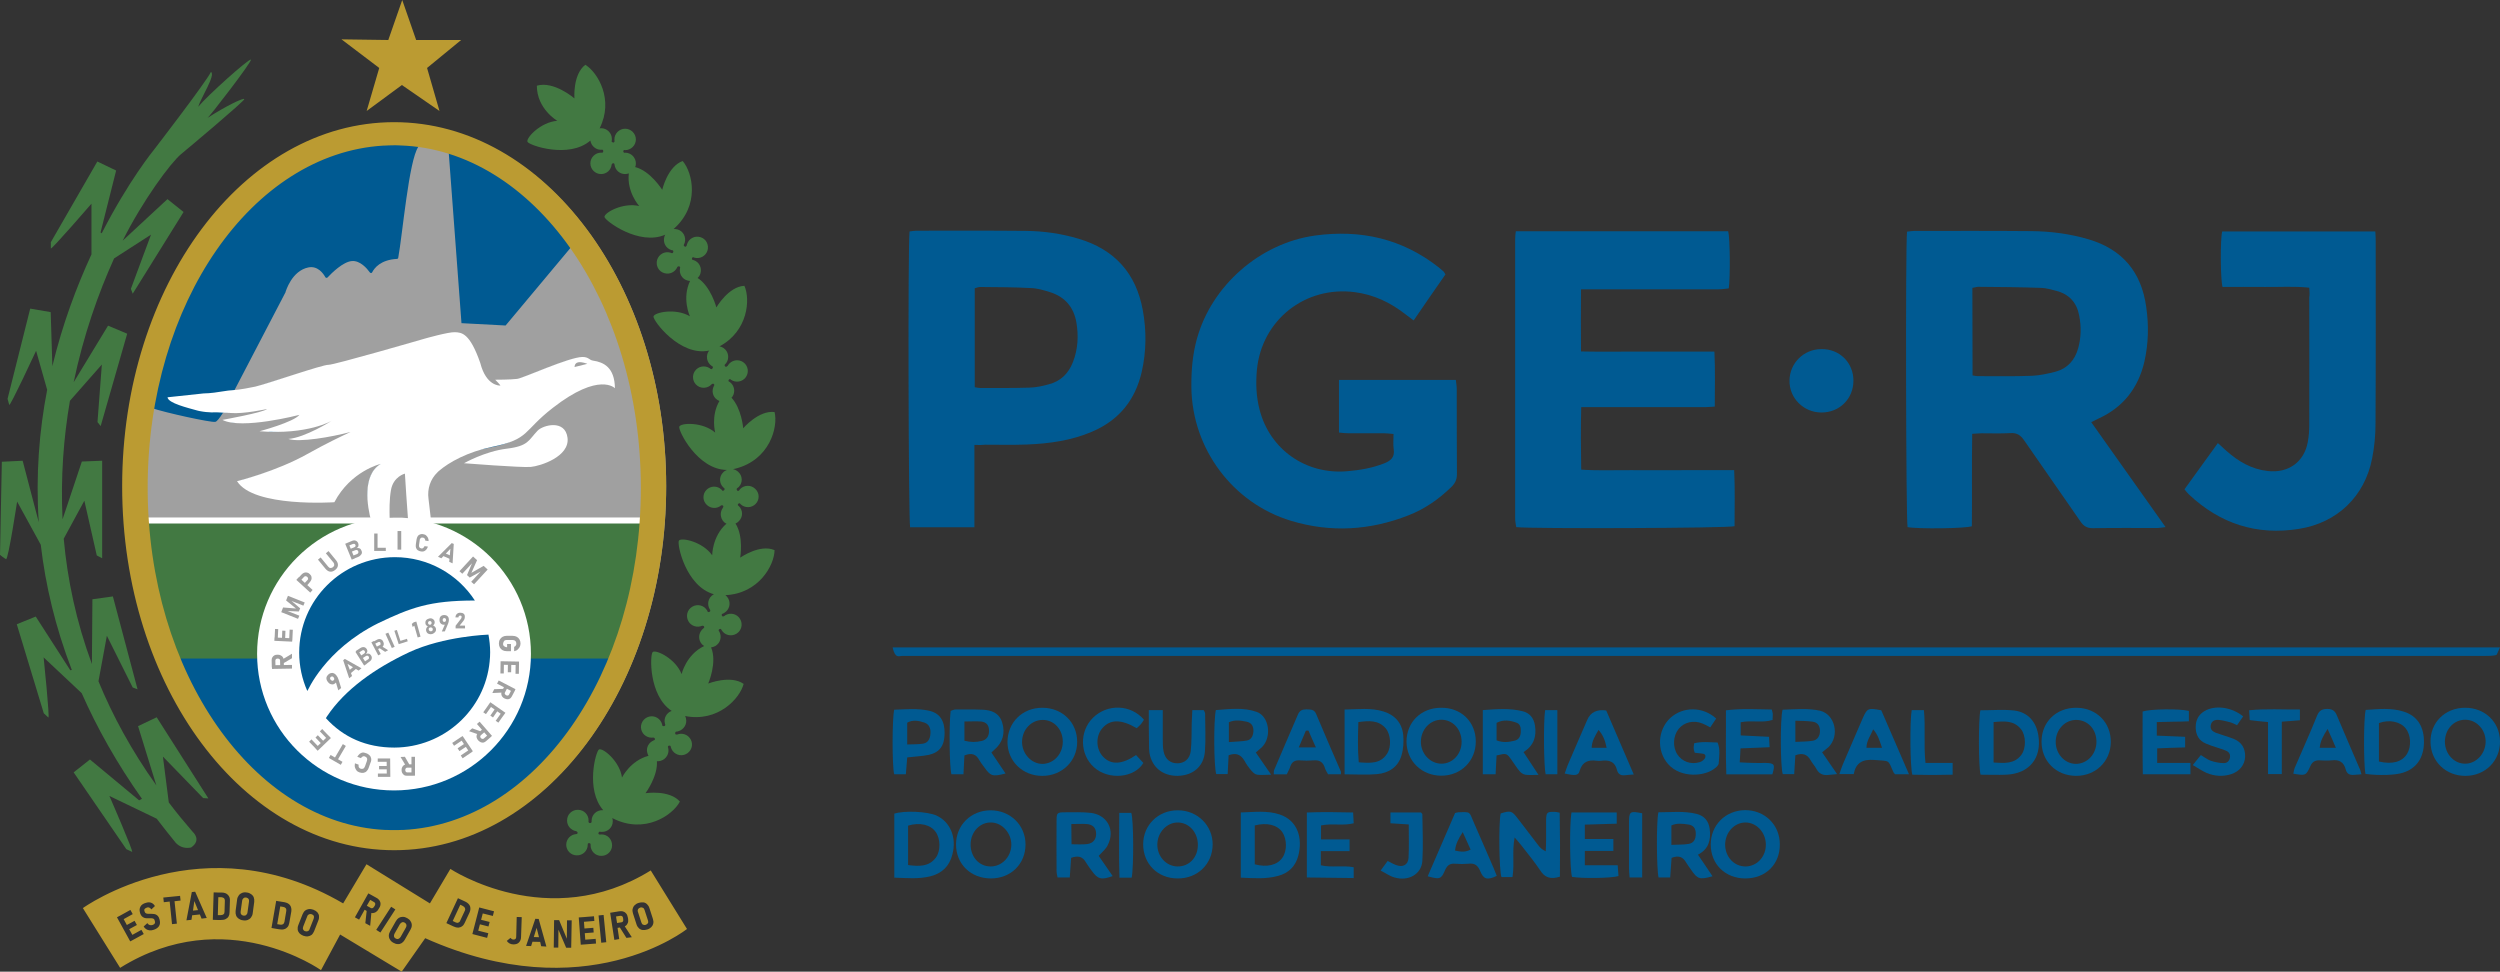<svg width="741" height="288" viewBox="0 0 741 288" fill="none" xmlns="http://www.w3.org/2000/svg">
<rect x="0" y="0" width="741" height="288" fill="#333333" stroke="none"/>
<g clip-path="url(#clip0_108_324)">
<path d="M116.732 36.711C72.468 36.711 36.608 84.776 36.608 144.107C36.608 203.439 72.515 251.503 116.732 251.503C160.95 251.503 196.857 203.439 196.857 144.107C196.857 84.776 161.003 36.711 116.732 36.711Z" fill="#005A92"/>
<path d="M117.331 36.711C73.067 36.711 37.206 84.776 37.206 144.107C37.206 203.439 73.067 251.503 117.331 251.503C161.596 251.503 197.456 203.439 197.456 144.107C197.456 84.776 161.596 36.711 117.331 36.711ZM171.546 70.537L149.862 96.479L136.782 95.787L132.806 42.562C132.806 42.562 132.557 44.992 131.81 44.643C146.377 48.816 161.649 56.003 171.546 70.537ZM160.304 119.3C152.546 127.386 156.327 130.512 145.731 132.546C135.188 134.579 127.975 136.961 127.08 139.987C127.08 140.034 125.143 142.866 125.143 142.913L126.683 154.622C126.683 154.823 126.784 154.971 126.979 155.018C144.439 159.386 157.37 174.907 157.37 193.36C157.37 194.105 159.012 192.219 158.965 193.011C158.965 193.259 161.602 193.36 161.851 193.36L183.933 192.367C184.229 192.367 184.034 195.594 183.886 195.836C171.25 225.75 144.298 249.061 117.937 249.061C91.576 249.061 63.87 227.481 51.241 197.574C51.14 197.326 50.791 192.662 51.093 192.662L75.61 191.816C75.859 191.816 76.458 192.36 76.458 192.165C76.411 191.421 76.66 194.152 76.66 193.353C76.66 173.86 91.031 157.635 109.984 154.367C110.233 154.32 110.381 154.119 110.28 153.871C109.184 150.301 107.044 141.074 113.066 137.451C113.066 137.451 103.418 137.249 98.594 146.228C98.546 146.328 98.143 146.872 97.995 146.919C95.707 147.066 76.606 149.797 71.385 143C71.183 142.752 71.338 142.403 71.634 142.356C74.124 141.859 83.57 138.732 92.074 135.062C127.39 119.837 88.441 130.204 88.892 130.049C91.132 129.358 105.651 124.292 107.542 123.205C107.939 122.957 98.439 120.427 97.995 120.528C94.913 121.467 86.954 128.265 79.99 128.016C79.54 128.016 79.445 127.372 79.889 127.225C82.13 126.533 89.141 124.594 91.28 123.453C91.677 123.252 90.883 117.502 90.432 117.602C86.254 118.542 73.323 126.433 68.203 125.044C67.806 124.943 67.806 124.353 68.25 124.252C70.188 123.903 77.851 122.514 80.535 121.823C81.033 121.722 80.582 114.032 76.357 117.508C73.868 119.541 68.6 122.467 66.413 122.272C66.265 122.272 66.117 122.319 66.016 122.474C65.121 123.863 64.327 124.956 63.776 125.05C62.484 125.252 49.102 122.373 44.776 120.883C44.574 120.836 44.48 120.635 44.527 120.434C52.224 75.697 87.734 35.175 121.859 41.818C124.046 42.267 123.003 42.562 123.851 43.005C124.053 43.106 124.1 43.354 123.999 43.502C121.166 47.622 119.323 69.443 118.031 76.442C117.984 76.643 117.829 76.737 117.681 76.737C112.756 76.986 110.92 79.515 110.321 80.703C110.173 80.998 109.823 80.998 109.628 80.75C108.78 79.562 106.741 77.18 104.306 77.375C101.668 77.576 98.237 80.998 97.093 82.233C96.891 82.434 96.595 82.38 96.447 82.186C95.849 81.092 94.207 78.717 91.421 79.26C86.496 80.253 84.707 86.252 84.559 86.802C84.559 86.85 84.559 86.85 84.512 86.85L69.643 115.374C69.643 115.374 69.542 115.576 69.394 115.918C71.58 115.77 73.525 115.569 74.366 115.274C76.505 114.482 96.151 108.329 97.793 108.376C99.435 108.476 125.842 100.833 125.842 100.833C125.842 100.833 132.907 98.847 134.798 98.948C136.688 99.049 139.124 99.049 142.205 107.973C143.948 114.67 147.776 114.569 148.072 114.569C148.22 114.569 151.752 112.784 153.044 112.583C154.834 112.335 168.216 106.181 172.145 106.134C174.036 106.088 174.083 107.027 175.281 107.175C178.207 107.691 167.066 112.261 160.304 119.3Z" fill="#A0A0A0"/>
<path d="M195.472 155.018H126.381C126.381 155.166 126.482 155.313 126.63 155.367C143.786 159.735 156.469 175.256 156.469 193.709C156.469 194.205 156.469 194.702 156.422 195.198H186.51C191.293 182.993 194.422 169.452 195.472 155.018Z" fill="#427942"/>
<path d="M77.192 193.709C77.192 174.712 90.574 158.883 108.477 155.018H38.895C39.938 169.452 43.073 182.993 47.85 195.198H77.245C77.192 194.702 77.192 194.205 77.192 193.709Z" fill="#427942"/>
<path d="M116.786 234.285C139.2 234.285 157.37 216.164 157.37 193.81C157.37 171.455 139.2 153.334 116.786 153.334C94.373 153.334 76.203 171.455 76.203 193.81C76.203 216.164 94.373 234.285 116.786 234.285Z" fill="white"/>
<path d="M115.091 11.857L119.222 0L123.346 11.857H136.681L126.582 20.144L130.263 32.893L119.121 25.203L108.679 32.893L112.406 20.144L101.218 11.662L115.091 11.857Z" fill="#BB9B32"/>
<path d="M61.475 34.973C61.825 34.973 75.005 17.909 74.359 17.661C73.666 17.413 61.475 28.323 58.743 31.652C59.537 29.021 64.018 22.13 62.524 21.331C61.031 24.405 45.664 44.347 45.664 44.347C45.664 44.347 38.155 53.473 30.149 69.148L29.799 68.9L34.421 50.547L28.85 47.87L15.071 71.778V73.617C15.071 74.308 27.108 60.371 27.108 60.371V75.402C22.781 84.776 18.549 95.935 15.522 108.537L15.024 92.513L8.955 91.473L2.24 118.213C2.24 118.213 2.536 119.306 2.738 119.998C2.94 120.689 10.698 103.974 10.698 103.974L13.981 115.529C11.646 127.58 10.55 140.779 11.492 154.817L6.715 136.565L0.545 136.86L0 164.439C0 164.439 1.144 165.432 1.79 165.727C2.436 166.023 5.073 148.663 5.073 148.663L12.084 161.46C13.476 173.364 16.363 185.764 21.288 198.567L20.837 198.668L10.59 182.744L4.972 185.026L12.979 211.417C12.979 211.417 13.826 212.209 14.324 212.658C14.822 213.155 12.931 194.849 12.931 194.849L24.221 205.465C28.749 215.731 34.616 226.199 42.078 236.768L41.23 237.217L26.657 225.112L21.833 228.93L37.449 251.698C37.449 251.698 38.492 252.194 39.137 252.49C39.783 252.785 32.423 235.922 32.423 235.922L46.451 242.666C48.14 244.901 49.929 247.128 51.773 249.41C51.773 249.41 53.367 251.892 56.644 251.195C59.927 248.96 57.095 246.531 57.095 246.531C54.605 243.652 52.224 240.774 50.03 237.848L48.288 224.253L60.223 236.553L61.764 236.654L46.444 212.598L40.92 215.228L46.343 232.789C39.03 222.522 33.412 212.202 29.186 201.935L31.676 188.441L39.333 203.767L40.772 204.311L33.459 176.779L27.39 177.624L27.242 196.822C22.566 184.174 19.983 171.72 18.886 159.668L25.002 148.408L28.682 164.627L30.276 165.472V136.552L24.262 136.8L18.543 153.911C17.944 141.557 18.839 129.754 20.729 118.79L30.189 108.04L28.897 125.104L29.839 126.292L37.698 98.908L32.026 96.525L21.833 113.294C24.766 99.257 29.193 86.802 33.822 76.59L44.762 69.544L38.794 85.615L39.339 87.051L54.41 62.84L49.633 59.022L36.359 71.336C42.279 59.479 50.582 48.219 53.717 45.642C55.709 44.005 72.569 29.867 72.421 29.37C72.266 28.874 66.897 31.45 61.475 34.973Z" fill="#427942"/>
<path d="M219.39 165.285C219.39 165.285 220.487 159.037 217.997 155.166C218.394 155.018 218.744 154.77 219.04 154.421C220.285 153.179 220.231 151.146 218.939 149.959C218.892 149.912 218.791 149.858 218.737 149.811C218.69 149.663 218.636 149.462 218.838 149.314C219.087 149.113 219.235 149.167 219.336 149.214C219.383 149.261 219.437 149.314 219.484 149.415C220.729 150.656 222.767 150.603 223.958 149.368C225.203 148.127 225.149 146.094 223.857 144.906C222.613 143.664 220.574 143.718 219.383 144.953C219.282 145.053 219.181 145.201 219.087 145.349L219.134 145.302C219.134 145.302 218.737 145.798 218.441 145.302C218.145 144.852 218.542 144.705 218.542 144.705H218.495C218.643 144.604 218.791 144.456 218.946 144.356C220.191 143.114 220.137 141.081 218.845 139.893C218.394 139.444 217.849 139.202 217.25 139.048C217.499 139.001 217.748 138.947 217.997 138.9C228.143 136.324 230.68 126.601 229.583 122.132C224.86 121.534 220.285 126.943 220.285 126.943C220.285 126.943 219.834 121.138 216.806 117.864C216.907 117.763 216.954 117.716 217.055 117.616C218.051 116.18 217.701 114.193 216.261 113.2C216.214 113.153 216.113 113.1 216.012 113.1C215.911 112.952 215.864 112.804 216.012 112.556C216.214 112.308 216.409 112.355 216.51 112.409C216.557 112.456 216.611 112.509 216.658 112.556C218.098 113.549 220.09 113.2 221.085 111.764C222.081 110.328 221.731 108.342 220.291 107.349C218.852 106.356 216.86 106.705 215.864 108.141C215.763 108.289 215.716 108.436 215.615 108.537V108.436C215.615 108.436 215.266 108.98 214.922 108.584C214.573 108.188 214.922 107.987 214.922 107.987L214.875 108.034C215.023 107.886 215.124 107.738 215.272 107.584C216.268 106.148 215.918 104.162 214.478 103.169C214.081 102.92 213.684 102.719 213.234 102.672C221.738 98.156 222.438 88.735 220.641 84.716C215.918 84.917 212.332 91.117 212.332 91.117C212.332 91.117 210.69 84.87 206.761 82.387C207.158 82.038 207.454 81.596 207.609 81.045C208.107 79.361 207.212 77.576 205.523 77.08C205.422 77.033 205.375 77.033 205.274 77.033C205.126 76.932 205.025 76.784 205.126 76.536C205.227 76.241 205.422 76.187 205.523 76.241C205.57 76.288 205.671 76.288 205.725 76.341C207.414 76.885 209.204 75.892 209.701 74.261C210.199 72.577 209.304 70.792 207.616 70.296C205.927 69.752 204.137 70.745 203.639 72.376C203.592 72.523 203.592 72.671 203.538 72.825V72.725C203.538 72.725 203.39 73.322 202.94 73.074C202.489 72.825 202.738 72.476 202.738 72.476L202.691 72.523C202.792 72.376 202.839 72.174 202.94 71.98C203.438 70.296 202.543 68.511 200.854 68.014C200.457 67.913 200.06 67.867 199.663 67.867C207.521 60.968 205.335 51.199 202.348 47.729C197.873 49.32 196.279 56.265 196.279 56.265C196.279 56.265 192.8 50.662 188.272 49.521C188.42 49.172 188.474 48.83 188.474 48.427C188.474 46.689 187.034 45.253 185.292 45.253C185.191 45.253 185.144 45.253 185.043 45.3C184.895 45.253 184.747 45.099 184.747 44.851C184.747 44.555 184.949 44.455 185.043 44.455C185.144 44.455 185.191 44.502 185.292 44.502C187.034 44.502 188.474 43.066 188.474 41.328C188.474 39.59 187.034 38.154 185.292 38.154C183.549 38.154 182.109 39.59 182.109 41.328C182.109 41.475 182.109 41.623 182.157 41.824V41.724C182.157 41.724 182.204 42.368 181.659 42.22C181.114 42.073 181.309 41.724 181.309 41.724V41.771C181.356 41.569 181.356 41.375 181.356 41.173C181.356 39.436 179.916 38 178.174 38C178.025 38 177.877 38.047 177.723 38.047C182.002 29.565 177.225 21.526 173.497 19.198C169.716 22.076 170.261 29.169 170.261 29.169C170.261 29.169 164.193 23.908 159.12 25.398C159.12 32.296 165.188 35.812 165.188 35.812C160.263 36.161 155.89 40.872 156.334 42.012C156.731 43.052 168.62 47.172 174.984 41.663C175.233 43.2 176.525 44.394 178.12 44.394C178.221 44.394 178.322 44.394 178.416 44.347C178.564 44.347 178.813 44.448 178.813 44.797C178.813 45.34 178.416 45.247 178.416 45.247L178.564 45.294C178.416 45.294 178.315 45.247 178.167 45.247C176.424 45.247 174.984 46.683 174.984 48.42C174.984 50.158 176.424 51.594 178.167 51.594C179.808 51.594 181.154 50.353 181.302 48.716C181.403 48.568 181.551 48.367 181.8 48.367C182.197 48.414 182.15 48.863 182.15 48.863V48.816C182.352 50.407 183.643 51.594 185.285 51.594C185.682 51.594 186.032 51.494 186.382 51.393C185.736 56.949 189.463 61.069 189.463 61.069C184.639 59.928 179.068 63.055 179.169 64.297C179.27 65.391 189.416 72.98 197.174 69.558C197.073 69.759 196.972 69.953 196.925 70.155C196.427 71.839 197.322 73.624 199.01 74.12C199.111 74.167 199.212 74.167 199.306 74.167C199.454 74.214 199.656 74.369 199.555 74.711C199.407 75.207 199.01 75.006 199.01 75.006L199.111 75.053C199.01 75.006 198.862 74.953 198.762 74.906C197.073 74.362 195.283 75.355 194.785 76.986C194.287 78.67 195.182 80.455 196.871 80.951C198.465 81.448 200.107 80.656 200.753 79.166C200.854 79.019 201.049 78.871 201.352 78.965C201.749 79.113 201.554 79.562 201.554 79.562C201.258 81.099 202.152 82.689 203.74 83.132C203.989 83.233 204.285 83.233 204.534 83.28C202.045 88.487 204.487 93.748 204.487 93.748C200.208 91.218 193.944 92.607 193.695 93.795C193.446 94.888 201.453 105.752 210.206 103.913C210.206 103.96 210.159 103.96 210.105 104.014C209.109 105.45 209.459 107.436 210.899 108.429C211 108.476 211.047 108.53 211.148 108.577C211.296 108.678 211.397 108.872 211.195 109.174C210.899 109.624 210.596 109.322 210.596 109.322L210.697 109.423C210.596 109.322 210.495 109.221 210.401 109.174C208.961 108.181 206.97 108.53 205.974 109.966C204.978 111.402 205.328 113.388 206.768 114.381C208.114 115.321 209.95 115.026 210.993 113.838C211.141 113.737 211.39 113.637 211.592 113.838C211.888 114.086 211.592 114.435 211.592 114.435C210.845 115.824 211.242 117.609 212.588 118.501C212.79 118.649 213.039 118.75 213.234 118.85C210.65 123.313 211.989 128.224 211.989 128.224C208.262 124.997 201.843 125.299 201.345 126.439C200.894 127.48 206.714 139.236 215.467 139.289C215.07 139.437 214.62 139.685 214.324 140.034C213.079 141.276 213.133 143.309 214.425 144.497C214.472 144.544 214.573 144.597 214.673 144.698C214.774 144.845 214.875 145.047 214.626 145.295C214.229 145.691 214.028 145.342 214.028 145.342L214.128 145.443C214.028 145.342 213.98 145.241 213.88 145.147C212.635 143.906 210.596 143.96 209.405 145.194C208.161 146.436 208.214 148.469 209.506 149.657C210.697 150.797 212.541 150.844 213.732 149.804C213.88 149.757 214.128 149.704 214.33 149.905C214.579 150.2 214.229 150.502 214.229 150.502H214.277C213.335 151.743 213.429 153.575 214.573 154.716C214.774 154.917 215.023 155.112 215.319 155.213C211.094 158.93 211.094 164.587 211.094 164.587C208.262 160.567 201.991 159.232 201.244 160.218C200.551 161.111 203.236 173.86 211.639 176.142C211.592 176.142 211.538 176.189 211.491 176.189C209.95 177.081 209.452 179.014 210.347 180.557C210.394 180.658 210.448 180.705 210.495 180.805C210.542 180.953 210.596 181.201 210.293 181.349C209.796 181.597 209.695 181.201 209.695 181.201L209.742 181.302C209.695 181.201 209.641 181.053 209.594 180.953C208.699 179.416 206.761 178.92 205.214 179.812C203.673 180.705 203.175 182.637 204.07 184.18C204.918 185.616 206.654 186.113 208.147 185.469C208.349 185.469 208.598 185.469 208.692 185.717C208.894 186.066 208.443 186.261 208.443 186.261H208.49C207.246 187.2 206.849 188.992 207.643 190.381C207.939 190.877 208.288 191.226 208.739 191.474C203.37 194.004 202.025 199.808 202.025 199.808C200.235 195.192 194.415 192.467 193.466 193.259C192.619 193.95 192.222 206.156 199.084 210.719C197.544 211.263 196.649 212.9 197.093 214.49C197.093 214.591 197.14 214.691 197.194 214.738C197.194 214.886 197.194 215.134 196.844 215.235C196.299 215.336 196.299 214.94 196.299 214.94V215.087C196.299 214.94 196.299 214.839 196.252 214.691C195.801 213.007 194.065 211.96 192.37 212.41C190.681 212.86 189.631 214.591 190.082 216.282C190.479 217.872 192.074 218.858 193.662 218.61C193.863 218.657 194.059 218.711 194.112 219.006C194.213 219.402 193.715 219.456 193.715 219.456H193.763C192.269 220.053 191.428 221.637 191.872 223.173C191.973 223.468 192.074 223.77 192.222 224.019C186.799 225.455 184.363 230.467 184.363 230.467C183.67 225.555 178.644 221.589 177.548 222.133C176.606 222.63 173.471 234.037 178.793 240.136C178.745 240.136 178.644 240.136 178.591 240.136C176.848 240.089 175.354 241.478 175.354 243.263C175.354 243.364 175.354 243.465 175.354 243.559C175.354 243.706 175.254 243.954 174.904 243.954C174.359 243.954 174.453 243.505 174.453 243.505L174.406 243.652C174.406 243.505 174.453 243.404 174.453 243.257C174.5 241.519 173.107 240.029 171.318 240.029C169.575 239.982 168.081 241.371 168.081 243.156C168.034 244.793 169.272 246.135 170.867 246.384C171.015 246.484 171.217 246.632 171.217 246.88C171.17 247.276 170.719 247.229 170.719 247.229C169.124 247.377 167.886 248.665 167.832 250.302C167.785 252.04 169.178 253.53 170.968 253.53C172.71 253.577 174.204 252.188 174.204 250.403C174.204 250.302 174.204 250.255 174.204 250.155C174.251 250.007 174.406 249.859 174.655 249.906C174.951 249.953 175.052 250.108 175.052 250.202C175.052 250.249 175.052 250.349 175.052 250.45C175.005 252.188 176.397 253.677 178.187 253.677C179.93 253.724 181.423 252.335 181.423 250.551C181.423 248.766 180.078 247.323 178.288 247.323C178.14 247.323 177.992 247.323 177.79 247.37H177.891C177.891 247.37 177.245 247.417 177.393 246.873C177.541 246.377 177.891 246.524 177.891 246.524H177.844C178.046 246.571 178.241 246.571 178.389 246.571C180.131 246.618 181.625 245.229 181.625 243.444C181.625 243.096 181.578 242.753 181.477 242.451C181.578 242.498 181.679 242.552 181.726 242.599C191.078 247.31 199.38 241.66 201.52 237.587C198.385 234.017 191.327 235.104 191.327 235.104C191.327 235.104 195.007 230.145 194.711 225.629C195.061 225.629 195.404 225.629 195.754 225.528C197.443 225.079 198.492 223.348 198.042 221.657C198.042 221.556 197.994 221.509 197.941 221.408C197.941 221.261 198.042 221.059 198.291 221.012C198.587 220.965 198.741 221.059 198.788 221.214C198.788 221.261 198.788 221.361 198.836 221.462C199.286 223.146 201.022 224.193 202.718 223.743C204.406 223.294 205.456 221.563 205.005 219.872C204.554 218.181 202.819 217.141 201.123 217.59C200.975 217.637 200.827 217.691 200.672 217.738L200.719 217.691C200.719 217.691 200.121 217.892 200.121 217.342C200.121 216.798 200.518 216.845 200.518 216.845H200.47C200.672 216.845 200.867 216.798 201.015 216.745C202.704 216.295 203.754 214.564 203.303 212.873C203.256 212.625 203.155 212.423 203.054 212.229C212.803 214.161 219.316 207.022 220.413 202.707C216.53 199.976 209.917 202.606 209.917 202.606C209.917 202.606 212.655 196.306 210.764 191.89C211.161 191.843 211.612 191.689 212.009 191.494C213.55 190.602 214.048 188.669 213.153 187.126C213.106 187.079 213.052 186.979 213.005 186.925C213.005 186.777 213.005 186.576 213.254 186.475C213.55 186.328 213.705 186.428 213.752 186.522C213.799 186.569 213.799 186.67 213.853 186.724C214.747 188.26 216.685 188.757 218.233 187.864C219.773 186.972 220.271 185.039 219.376 183.496C218.482 181.959 216.544 181.463 214.996 182.355C214.848 182.456 214.747 182.557 214.599 182.65L214.647 182.604C214.647 182.604 214.149 182.952 213.954 182.456C213.758 181.959 214.203 181.912 214.203 181.912H214.155C214.357 181.865 214.505 181.765 214.653 181.664C216.194 180.772 216.692 178.839 215.797 177.296C215.595 176.947 215.299 176.652 215.003 176.403C224.9 175.954 229.529 167.526 229.576 163.057C225.21 161.171 219.444 165.285 219.39 165.285Z" fill="#427942"/>
<path d="M115.34 170.841L117.035 166.378L118.623 170.841H124.591L119.969 174.511L121.859 180.611L117.035 176.846L112.157 180.859L113.651 174.659L109.271 170.841H115.34Z" fill="#005A92"/>
<path d="M159.362 127.634C156.624 130.459 156.724 132.197 150.212 132.988C143.699 133.78 137.529 137.303 137.529 137.303C137.529 137.303 154.538 138.645 157.323 138.397C160.109 138.149 168.909 135.371 168.216 129.768C167.516 124.212 160.95 125.996 159.362 127.634Z" fill="white"/>
<path d="M175.826 106.899C174.635 106.752 174.534 105.806 172.643 105.806C168.613 105.853 155.137 112.053 153.293 112.301C151.45 112.549 146.78 112.549 146.78 112.549C146.78 112.549 148.523 114.287 148.274 114.287C148.025 114.287 144.096 114.388 142.353 107.591C139.218 98.566 136.782 98.566 134.845 98.465C132.907 98.364 125.795 100.397 125.795 100.397C125.795 100.397 98.984 108.188 97.349 108.134C95.707 108.033 79.594 113.643 75.711 114.583C74.817 114.784 70.934 115.576 68.701 115.676C67.705 115.723 67.853 115.777 67.557 115.777C67.409 115.777 66.709 115.925 66.561 115.925C64.274 116.274 62.632 116.569 60.297 116.616C60.096 116.616 49.855 117.757 49.653 117.757C49.801 119.494 55.668 120.883 58.454 121.675C58.851 121.776 59.248 121.877 59.645 121.924C59.941 121.97 60.243 122.024 60.243 122.024C60.539 122.071 60.694 122.071 61.037 122.125C61.286 122.125 61.535 122.172 61.784 122.172C62.477 122.272 62.679 122.219 63.628 122.219C63.924 122.219 65.02 122.219 65.417 122.266C65.962 122.366 67.16 122.366 67.705 122.366C67.907 122.366 68.102 122.366 68.304 122.413C72.233 122.762 79.149 121.226 79.149 121.226C78.107 122.266 65.922 124.453 65.922 124.453C71.594 127.433 88.75 122.964 88.75 122.964C87.008 125.144 76.916 127.822 76.916 127.822C91.287 128.962 98.351 124.695 98.351 124.695C98.351 124.695 90.493 129.707 85.467 130.103C88.65 131.197 98.197 129.56 103.922 128.023C100.989 129.412 96.959 131.298 91.092 134.572C81.693 139.833 70.255 142.611 70.255 142.611C75.126 150.495 99.105 148.858 99.105 148.858C103.976 139.585 112.83 137.498 112.83 137.498C107.212 140.873 108.901 150.247 109.998 154.36C112.036 154.461 113.53 154.011 115.569 154.213C119.202 154.508 124.174 153.616 127.753 154.213L127.006 147.811C126.609 144.933 127.551 142.007 129.691 139.974C129.792 139.873 129.893 139.773 129.987 139.679C133.122 136.948 138.693 133.921 145.906 132.438C157.094 130.157 154.908 127.822 163.863 120.883C177.689 110.12 182.264 115.079 182.264 115.079C182.19 108.832 178.853 107.349 175.826 106.899Z" fill="white"/>
<path d="M171.345 107.396C170.248 107.644 170.302 108.785 170.302 108.785L174.083 107.846C174.083 107.846 172.441 107.148 171.345 107.396Z" fill="#A0A0A0"/>
<path d="M193.184 153.381H40.786V155.166H193.184V153.381Z" fill="white"/>
<path d="M88.683 193.414C88.683 197.433 89.531 201.298 91.072 204.774L91.119 204.378V204.828C91.166 204.781 96.239 192.622 112.057 184.737C121.705 180.127 127.275 177.994 140.752 177.994C135.726 170.257 126.973 165.144 117.029 165.144C101.366 165.184 88.683 177.786 88.683 193.414Z" fill="#005A92"/>
<path d="M137.226 268.561L136.432 268.165L134.192 272.976L134.986 273.372C135.282 273.52 135.585 273.573 135.834 273.473C136.083 273.372 136.284 273.224 136.379 272.929L137.771 269.95C137.919 269.654 137.919 269.406 137.818 269.158C137.724 268.91 137.522 268.708 137.226 268.561Z" fill="#BB9B32"/>
<path d="M72.966 266.031C72.67 265.984 72.421 266.031 72.172 266.232C71.971 266.38 71.822 266.628 71.775 266.977L71.325 270.205C71.278 270.554 71.325 270.802 71.473 270.997C71.621 271.198 71.87 271.345 72.166 271.392C72.462 271.439 72.764 271.392 72.96 271.191C73.161 271.044 73.309 270.795 73.356 270.446L73.807 267.219C73.854 266.87 73.807 266.622 73.659 266.427C73.511 266.232 73.262 266.085 72.966 266.031Z" fill="#BB9B32"/>
<path d="M192.881 257.999C162.544 276.801 133.492 257.549 133.492 257.549L127.424 267.769L108.625 256.16L101.709 267.769C60.129 243.411 24.564 269.158 24.564 269.158L35.605 286.866C66.837 267.42 95.142 287.557 95.142 287.557L100.814 276.989L119.067 288L126.031 278.082C173.578 299.313 203.619 275.351 203.619 275.351L192.881 257.999ZM39.891 278.337L38.599 279.029L34.67 271.882L35.962 271.191L38.646 269.701L39.339 270.943L36.655 272.432L37.597 274.17L39.884 272.929L40.577 274.17L38.29 275.412L39.232 277.096L41.916 275.606L42.609 276.848L39.891 278.337ZM47.151 274.466C46.855 274.962 46.303 275.358 45.509 275.606C45.058 275.754 44.661 275.808 44.318 275.754C43.968 275.707 43.625 275.606 43.322 275.405C43.026 275.204 42.777 274.955 42.575 274.613L43.672 273.62C43.874 273.915 44.123 274.117 44.365 274.164C44.614 274.264 44.91 274.264 45.213 274.164C45.509 274.063 45.758 273.915 45.859 273.714C45.96 273.513 46.007 273.318 45.906 273.07L45.805 272.721C45.758 272.52 45.657 272.372 45.509 272.325C45.361 272.224 45.213 272.224 44.964 272.177C44.762 272.177 44.513 272.177 44.318 272.177C44.069 272.177 43.773 272.177 43.524 272.177C43.275 272.177 42.979 272.13 42.73 272.03C42.481 271.929 42.232 271.782 42.037 271.58C41.842 271.379 41.687 271.084 41.539 270.688L41.492 270.486C41.29 269.795 41.344 269.245 41.64 268.702C41.936 268.158 42.488 267.809 43.235 267.608C43.834 267.407 44.331 267.406 44.776 267.561C45.226 267.708 45.623 268.057 45.919 268.554L44.877 269.547C44.675 269.299 44.48 269.097 44.231 269.004C43.982 268.903 43.78 268.903 43.538 269.004C43.242 269.104 43.04 269.252 42.892 269.399C42.744 269.547 42.744 269.795 42.791 269.997L42.892 270.245C42.939 270.446 43.093 270.641 43.242 270.694C43.39 270.795 43.591 270.842 43.84 270.842C44.089 270.842 44.291 270.842 44.587 270.842C44.836 270.842 45.085 270.842 45.381 270.889C45.63 270.889 45.879 270.936 46.128 271.037C46.377 271.137 46.579 271.285 46.774 271.486C46.976 271.688 47.124 271.983 47.225 272.332L47.325 272.681C47.5 273.372 47.453 273.969 47.151 274.466ZM52.425 273.768L50.986 273.915L50.293 267.219L48.55 267.42L48.402 266.031L53.374 265.534L53.522 266.923L51.732 267.125L52.425 273.768ZM59.739 272.285L59.241 271.043L56.953 271.292L56.752 272.634L55.258 272.781L56.852 264.4L57.848 264.3L61.28 272.09L59.739 272.285ZM68.041 270.399C68.041 270.896 67.94 271.292 67.745 271.641C67.543 271.99 67.247 272.238 66.85 272.432C66.454 272.634 66.003 272.681 65.458 272.681H64.516L63.076 272.634L63.325 264.501L64.765 264.548H65.707C66.501 264.548 67.147 264.796 67.55 265.239C68.001 265.689 68.196 266.232 68.149 266.977L68.041 270.399ZM75.355 267.319L74.904 270.694C74.857 271.191 74.655 271.587 74.406 271.936C74.157 272.285 73.807 272.533 73.41 272.681C73.013 272.828 72.563 272.882 72.018 272.781C71.52 272.734 71.076 272.533 70.726 272.285C70.376 272.036 70.127 271.741 69.979 271.345C69.831 270.949 69.777 270.5 69.831 270.003L70.282 266.628C70.329 266.132 70.531 265.736 70.78 265.387C71.029 265.038 71.379 264.79 71.775 264.642C72.172 264.494 72.623 264.441 73.168 264.541C73.666 264.588 74.11 264.79 74.46 265.038C74.81 265.286 75.059 265.581 75.207 265.977C75.355 266.373 75.402 266.823 75.355 267.319ZM86.342 270.198L85.743 273.573C85.642 274.07 85.494 274.466 85.245 274.761C84.996 275.056 84.646 275.304 84.249 275.405C83.852 275.553 83.355 275.553 82.809 275.452L81.565 275.251L80.468 275.049L81.861 267.011L82.709 267.158L83.058 267.205L83.307 267.252L84.249 267.4C85.043 267.547 85.642 267.849 85.992 268.339C86.342 268.863 86.443 269.453 86.342 270.198ZM94.355 272.828L93.11 276.002C92.908 276.452 92.659 276.848 92.363 277.096C92.013 277.344 91.67 277.492 91.22 277.546C90.769 277.593 90.325 277.499 89.874 277.344C89.376 277.143 89.026 276.895 88.73 276.599C88.434 276.251 88.279 275.908 88.232 275.506C88.185 275.11 88.232 274.66 88.434 274.164L89.679 270.99C89.881 270.54 90.13 270.144 90.426 269.896C90.776 269.648 91.119 269.5 91.57 269.446C92.02 269.399 92.464 269.493 92.915 269.648C93.413 269.849 93.763 270.097 94.059 270.393C94.355 270.741 94.51 271.084 94.557 271.486C94.604 271.889 94.55 272.379 94.355 272.828ZM110.368 270.648C110.267 270.648 110.166 270.601 110.072 270.601L109.722 274.419L108.282 273.627L108.679 270.003L108.08 269.654L106.439 272.58L105.194 271.889L109.17 264.796L109.917 265.192L111.606 266.132C112.003 266.333 112.299 266.628 112.501 266.923C112.702 267.219 112.797 267.568 112.797 267.916C112.797 268.265 112.696 268.661 112.447 269.057L112.198 269.453C111.996 269.849 111.7 270.144 111.404 270.346C111.068 270.547 110.718 270.648 110.368 270.648ZM111.512 275.606L115.939 268.762L117.183 269.554L112.756 276.398L111.512 275.606ZM121.658 275.559L119.969 278.539C119.72 278.988 119.424 279.283 119.074 279.532C118.724 279.733 118.327 279.881 117.883 279.827C117.432 279.827 117.035 279.679 116.591 279.431C116.141 279.183 115.797 278.888 115.596 278.492C115.347 278.143 115.246 277.747 115.246 277.304C115.246 276.908 115.394 276.459 115.643 276.016L117.331 273.036C117.58 272.587 117.876 272.291 118.226 272.043C118.576 271.842 118.973 271.748 119.417 271.748C119.868 271.748 120.265 271.896 120.709 272.144C121.153 272.392 121.503 272.687 121.705 273.083C121.954 273.432 122.055 273.828 122.055 274.271C122.055 274.714 121.906 275.157 121.658 275.559ZM139.164 270.493L137.724 273.566C137.522 274.016 137.273 274.358 136.93 274.56C136.634 274.808 136.237 274.908 135.834 274.955C135.383 274.955 134.939 274.855 134.441 274.606L133.048 273.962L132.301 273.613L135.733 266.226L136.48 266.574L137.872 267.219C138.619 267.568 139.063 268.01 139.312 268.561C139.514 269.205 139.467 269.802 139.164 270.493ZM146.081 271.486L143.093 270.741L142.595 272.627L145.132 273.271L144.782 274.613L142.246 273.969L141.748 275.855L144.735 276.599L144.385 277.988L140.557 276.995L140.012 276.848L142.05 268.963L143.147 269.259L146.43 270.104L146.081 271.486ZM154.437 277.74C154.437 278.431 154.188 278.982 153.791 279.377C153.394 279.773 152.849 279.921 152.149 279.921C151.752 279.921 151.355 279.82 151.006 279.626C150.656 279.424 150.407 279.176 150.212 278.881L151.308 277.988C151.409 278.136 151.557 278.237 151.705 278.337C151.853 278.438 152.001 278.485 152.203 278.485C152.452 278.485 152.654 278.438 152.802 278.284C152.95 278.136 153.004 277.935 153.004 277.639L153.152 271.788L154.645 271.835L154.437 277.74ZM160.405 280.464L160.109 279.176L157.821 279.129L157.424 280.418L155.93 280.371L158.669 272.332L159.665 272.379L161.952 280.565L160.405 280.464ZM169.306 280.914H167.812L165.525 275.559L165.478 280.867H164.132L164.233 272.734H165.727L168.014 278.243L168.061 272.788H169.454L169.306 280.914ZM172.737 279.968L172.138 280.015L171.54 271.929L172.979 271.828L176.061 271.58L176.162 272.969L173.08 273.217L173.228 275.204L175.866 275.002L175.967 276.391L173.329 276.593L173.477 278.525L176.559 278.277L176.66 279.666L172.737 279.968ZM178.207 279.424L177.413 271.339L178.907 271.191L179.701 279.277L178.207 279.424ZM185.669 277.988L183.731 274.915L183.038 275.016L183.536 278.337L182.096 278.586L180.851 270.547L181.45 270.446L183.59 270.097C184.04 270.05 184.437 270.05 184.781 270.198C185.13 270.299 185.426 270.547 185.628 270.795C185.877 271.09 185.978 271.439 186.079 271.889L186.18 272.385C186.227 272.835 186.227 273.231 186.079 273.573C185.931 273.922 185.729 274.217 185.433 274.419C185.332 274.466 185.285 274.519 185.184 274.566L187.27 277.794L185.669 277.988ZM193.029 274.815C192.733 275.11 192.336 275.358 191.838 275.506C191.34 275.653 190.896 275.707 190.446 275.653C190.049 275.606 189.652 275.405 189.349 275.11C189.053 274.815 188.804 274.466 188.656 273.969L187.613 270.741C187.465 270.245 187.411 269.802 187.512 269.399C187.613 268.997 187.761 268.655 188.111 268.306C188.407 268.01 188.804 267.762 189.302 267.615C189.8 267.467 190.244 267.413 190.695 267.467C191.145 267.514 191.489 267.715 191.791 268.01C192.087 268.306 192.336 268.655 192.484 269.151L193.527 272.379C193.675 272.875 193.729 273.271 193.628 273.721C193.527 274.17 193.332 274.513 193.029 274.815Z" fill="#BB9B32"/>
<path d="M83.96 268.809L83.065 268.661L82.17 273.922L83.065 274.07C83.415 274.117 83.664 274.07 83.913 273.922C84.115 273.774 84.263 273.526 84.31 273.231L84.855 270.003C84.902 269.708 84.855 269.406 84.707 269.212C84.552 269.01 84.303 268.863 83.96 268.809Z" fill="#BB9B32"/>
<path d="M65.606 265.93H64.711L64.563 271.238H65.458C65.808 271.238 66.056 271.137 66.252 270.99C66.454 270.842 66.548 270.594 66.548 270.245L66.649 266.97C66.649 266.622 66.548 266.373 66.4 266.226C66.252 266.085 65.956 265.984 65.606 265.93Z" fill="#BB9B32"/>
<path d="M119.969 273.473C119.72 273.325 119.424 273.271 119.175 273.372C118.926 273.473 118.724 273.62 118.529 273.916L116.934 276.74C116.786 277.036 116.733 277.284 116.786 277.586C116.833 277.834 117.035 278.036 117.284 278.183C117.533 278.331 117.829 278.384 118.078 278.284C118.327 278.183 118.529 278.036 118.724 277.74L120.319 274.915C120.467 274.62 120.52 274.372 120.467 274.124C120.413 273.875 120.218 273.62 119.969 273.473Z" fill="#BB9B32"/>
<path d="M92.411 270.99C92.115 270.889 91.866 270.889 91.617 270.99C91.368 271.09 91.166 271.285 91.072 271.587L89.881 274.613C89.78 274.909 89.733 275.211 89.834 275.459C89.935 275.707 90.13 275.908 90.433 276.002C90.729 276.103 90.978 276.103 91.226 276.002C91.475 275.902 91.677 275.707 91.771 275.358L92.962 272.332C93.063 272.037 93.11 271.735 93.009 271.486C92.909 271.238 92.659 271.09 92.411 270.99Z" fill="#BB9B32"/>
<path d="M110.866 267.373L109.722 266.729L108.726 268.467L109.87 269.111C110.072 269.212 110.22 269.259 110.415 269.158C110.617 269.111 110.711 268.957 110.866 268.762L111.115 268.366C111.215 268.165 111.263 267.97 111.215 267.769C111.162 267.568 111.014 267.474 110.866 267.373Z" fill="#BB9B32"/>
<path d="M158.218 277.74L159.759 277.787L159.059 275.009L158.218 277.74Z" fill="#BB9B32"/>
<path d="M57.202 269.903L58.689 269.755L57.599 267.071L57.202 269.903Z" fill="#BB9B32"/>
<path d="M184.626 273.124C184.727 272.976 184.774 272.775 184.727 272.58L184.68 272.131C184.633 271.882 184.579 271.735 184.431 271.587C184.283 271.486 184.135 271.439 183.886 271.439L182.594 271.641L182.89 273.573L184.182 273.372C184.377 273.372 184.525 273.271 184.626 273.124Z" fill="#BB9B32"/>
<path d="M191.044 269.702C190.944 269.406 190.796 269.158 190.547 269.057C190.298 268.957 190.049 268.91 189.753 269.01C189.457 269.111 189.255 269.259 189.107 269.507C189.006 269.755 188.959 270.004 189.107 270.352L190.103 273.426C190.203 273.721 190.351 273.969 190.6 274.07C190.849 274.171 191.098 274.218 191.394 274.117C191.69 274.016 191.892 273.869 192.04 273.62C192.188 273.372 192.141 273.124 192.04 272.775L191.044 269.702Z" fill="#BB9B32"/>
<path d="M116.833 36.711C72.569 36.711 36.709 84.776 36.709 144.107C36.709 203.439 72.569 251.503 116.833 251.503C161.098 251.503 196.958 203.439 196.958 144.107C196.958 84.776 161.098 36.711 116.833 36.711ZM119.572 246.491C119.424 246.491 119.276 246.491 119.121 246.491C118.374 246.538 117.58 246.538 116.833 246.538C116.087 246.538 115.293 246.538 114.546 246.491C114.398 246.491 114.25 246.491 114.095 246.491C74.756 244.505 43.268 199.614 43.268 144.55C43.268 89.487 74.46 45.045 113.55 42.663C113.651 42.663 113.698 42.663 113.799 42.663C114.795 42.616 115.791 42.562 116.833 42.562C117.432 42.562 118.024 42.562 118.623 42.609C158.413 43.898 190.446 89.091 190.446 144.597C190.446 200.104 158.958 244.505 119.572 246.491Z" fill="#BB9B32" stroke="#BB9B32" stroke-miterlimit="10"/>
<path d="M120.911 153.575C120.662 150.348 120.117 142.363 120.016 140.383C120.016 140.383 116.584 141.229 115.885 145.241C115.387 147.972 115.434 151.488 115.488 153.475C115.986 153.475 116.484 153.428 116.981 153.428C118.327 153.381 119.619 153.428 120.911 153.575Z" fill="#A0A0A0"/>
<path d="M86.544 198.171L80.623 198.272V197.178L86.544 197.077V198.171ZM84.155 197.775H83.058L83.011 195.742C83.011 195.541 82.964 195.447 82.809 195.346C82.655 195.245 82.513 195.198 82.312 195.198C82.11 195.198 81.915 195.245 81.814 195.346C81.713 195.447 81.612 195.594 81.612 195.796L81.659 197.829H80.562L80.515 195.695C80.515 195.346 80.562 195.098 80.717 194.849C80.865 194.601 81.067 194.4 81.316 194.252C81.565 194.105 81.861 194.051 82.258 194.051C82.655 194.051 82.904 194.098 83.2 194.252C83.496 194.4 83.698 194.548 83.846 194.796C83.994 195.044 84.095 195.339 84.095 195.641L84.155 197.775ZM86.544 195.098L84.007 196.587L83.805 195.4L86.544 193.762V195.098Z" fill="#A0A0A0"/>
<path d="M87.734 180.362L84.801 177.98L85.346 176.591L90.318 178.577L89.921 179.517L86.039 177.98L86.288 178.027L88.972 180.309L88.576 181.248L85.097 181.1L84.848 180.953L88.73 182.489L88.333 183.429L83.361 181.443L83.906 180.054L87.734 180.362Z" fill="#A0A0A0"/>
<path d="M91.966 175.652L87.835 171.881L88.528 171.089L92.659 174.86L91.966 175.652ZM90.722 173.867L89.975 173.176L91.166 171.887C91.314 171.74 91.368 171.592 91.314 171.438C91.267 171.29 91.213 171.089 91.065 170.988C90.917 170.888 90.769 170.787 90.567 170.787C90.365 170.787 90.271 170.834 90.116 170.988L88.925 172.277L88.179 171.586L89.37 170.297C89.618 170.049 89.867 169.848 90.163 169.754C90.459 169.653 90.708 169.653 91.011 169.707C91.307 169.754 91.556 169.908 91.805 170.156C92.054 170.405 92.256 170.653 92.303 170.901C92.35 171.149 92.404 171.445 92.303 171.747C92.202 172.049 92.054 172.29 91.852 172.538L90.722 173.867Z" fill="#A0A0A0"/>
<path d="M99.374 168.908C98.876 169.304 98.378 169.505 97.88 169.451C97.382 169.404 96.938 169.103 96.488 168.606L94.247 165.875L95.041 165.231L97.282 167.962C97.483 168.21 97.732 168.358 97.927 168.358C98.129 168.358 98.425 168.311 98.674 168.109C98.923 167.908 99.071 167.714 99.071 167.465C99.071 167.217 99.024 166.969 98.822 166.72L96.582 163.989L97.376 163.345L99.616 166.076C100.013 166.573 100.215 167.069 100.161 167.566C100.121 168.062 99.872 168.512 99.374 168.908Z" fill="#A0A0A0"/>
<path d="M104.252 165.882L102.314 161.171L103.209 160.822L105.147 165.533L104.252 165.882ZM104.649 165.68L104.299 164.835L105.793 164.238C105.994 164.137 106.143 164.037 106.19 163.889C106.237 163.741 106.237 163.594 106.19 163.392C106.089 163.191 105.988 163.097 105.84 163.043C105.692 162.99 105.49 162.996 105.295 163.09L103.801 163.688L103.451 162.842L104.945 162.245C105.147 162.198 105.241 162.044 105.342 161.95C105.443 161.849 105.389 161.654 105.342 161.5C105.295 161.352 105.194 161.252 105.046 161.205C104.898 161.158 104.75 161.205 104.548 161.252L103.054 161.849L102.704 161.004L104.245 160.359C104.696 160.158 105.093 160.111 105.436 160.259C105.786 160.406 106.035 160.655 106.183 161.05C106.284 161.346 106.284 161.594 106.23 161.842C106.176 162.091 105.981 162.292 105.685 162.486C106.035 162.386 106.331 162.439 106.58 162.533C106.829 162.634 107.031 162.882 107.125 163.178C107.327 163.574 107.327 163.969 107.125 164.271C106.923 164.573 106.627 164.869 106.183 165.063L104.649 165.68Z" fill="#A0A0A0"/>
<path d="M110.913 163.298V158.138H111.908V163.298H110.913ZM111.316 163.298V162.359H114.351V163.298H111.316Z" fill="#A0A0A0"/>
<path d="M118.926 157.4V162.909H117.829V157.4H118.926Z" fill="#A0A0A0"/>
<path d="M124.793 163.453C124.396 163.406 124.1 163.251 123.851 163.104C123.602 162.956 123.4 162.654 123.306 162.359C123.212 162.064 123.205 161.715 123.259 161.319L123.461 159.93C123.508 159.534 123.662 159.185 123.81 158.937C123.959 158.688 124.261 158.487 124.503 158.393C124.752 158.292 125.149 158.245 125.499 158.346C125.795 158.393 126.098 158.494 126.293 158.695C126.488 158.896 126.69 159.091 126.838 159.386C126.986 159.681 127.04 159.983 127.04 160.379L126.044 160.232C126.044 160.03 125.997 159.936 125.943 159.782C125.896 159.634 125.795 159.534 125.694 159.487C125.593 159.44 125.493 159.339 125.345 159.339C125.096 159.292 124.847 159.339 124.699 159.487C124.551 159.634 124.403 159.836 124.403 160.131L124.201 161.52C124.154 161.815 124.201 162.064 124.302 162.211C124.403 162.359 124.598 162.506 124.9 162.56C125.102 162.607 125.297 162.56 125.445 162.412C125.593 162.265 125.741 162.117 125.842 161.869L126.838 162.017C126.737 162.366 126.542 162.661 126.34 162.909C126.138 163.157 125.889 163.305 125.647 163.406C125.392 163.5 125.089 163.5 124.793 163.453Z" fill="#A0A0A0"/>
<path d="M129.819 165.036L133.896 160.97L134.495 161.218L134.145 166.976L133.149 166.526L133.499 162.654L130.814 165.479L129.819 165.036ZM131.111 164.687L131.507 163.795L134.091 164.936L133.694 165.828L131.111 164.687Z" fill="#A0A0A0"/>
<path d="M139.716 169.801L143.349 167.72L144.54 168.814L140.51 173.182L139.662 172.438L142.797 169.062L142.649 169.311L139.218 171.196L138.424 170.451L139.918 166.929L140.167 166.68L137.031 170.056L136.183 169.311L140.214 164.942L141.404 166.036L139.716 169.801Z" fill="#A0A0A0"/>
<path d="M151.45 190.83V193.011H150.205C149.707 193.011 149.31 192.91 148.96 192.716C148.61 192.514 148.361 192.266 148.166 191.924C147.964 191.575 147.87 191.179 147.87 190.736C147.87 190.287 147.971 189.844 148.166 189.548C148.368 189.2 148.617 188.951 148.96 188.757C149.31 188.555 149.707 188.461 150.104 188.461H151.947C152.445 188.461 152.842 188.562 153.192 188.757C153.542 188.958 153.791 189.206 153.986 189.548C154.188 189.897 154.282 190.293 154.282 190.736C154.282 191.132 154.181 191.481 154.033 191.776C153.885 192.071 153.636 192.32 153.387 192.568C153.138 192.816 152.788 192.917 152.392 193.018V191.729C152.593 191.682 152.741 191.528 152.889 191.333C153.037 191.132 153.037 190.937 153.037 190.736C153.037 190.441 152.937 190.139 152.741 189.991C152.54 189.79 152.244 189.696 151.947 189.696H150.104C149.808 189.696 149.559 189.797 149.411 189.991C149.263 190.193 149.162 190.441 149.115 190.783C149.068 191.132 149.216 191.38 149.411 191.528C149.613 191.676 149.862 191.823 150.205 191.823H150.306V190.884H151.45V190.83Z" fill="#A0A0A0"/>
<path d="M148.368 195.99L153.838 196.091V197.131L148.368 197.03V195.99ZM152.842 196.44H153.838L153.791 199.714H152.795L152.842 196.44ZM150.555 196.386H151.55L151.503 199.265H150.508L150.555 196.386ZM148.368 196.339H149.364L149.317 199.614H148.321L148.368 196.339Z" fill="#A0A0A0"/>
<path d="M145.334 208.142L149.808 211.269L149.209 212.115L144.735 208.988L145.334 208.142ZM148.812 210.974L149.606 211.518L147.715 214.195L146.921 213.651L148.812 210.974ZM146.975 209.733L147.769 210.276L146.128 212.658L145.334 212.115L146.975 209.733ZM145.132 208.444L145.926 208.988L144.035 211.665L143.241 211.122L145.132 208.444Z" fill="#A0A0A0"/>
<path d="M137.125 218.161L140.16 222.677L139.312 223.22L136.278 218.704L137.125 218.161ZM139.312 222.079L139.857 222.925L137.119 224.763L136.574 223.918L139.312 222.079ZM138.02 220.201L138.565 221.046L136.177 222.636L135.632 221.791L138.02 220.201ZM136.776 218.362L137.321 219.207L134.582 221.046L134.037 220.201L136.776 218.362Z" fill="#A0A0A0"/>
<path d="M115.643 224.81L115.69 230.266H114.647L114.6 224.81H115.643ZM115.293 229.273V230.266H112.009V229.273H115.293ZM115.246 227.045V228.038H112.359V227.045H115.246ZM115.246 224.81V225.803H111.962V224.81H115.246Z" fill="#A0A0A0"/>
<path d="M98.082 218.758L94.153 222.529L93.46 221.784L97.389 218.013L98.082 218.758ZM94.604 221.536L93.911 222.227L91.623 219.845L92.316 219.154L94.604 221.536ZM96.192 219.999L95.499 220.69L93.507 218.61L94.2 217.919L96.192 219.999ZM97.786 218.463L97.093 219.154L94.806 216.772L95.499 216.081L97.786 218.463Z" fill="#A0A0A0"/>
<path d="M147.823 201.694L152.795 204.271L152.297 205.21L147.325 202.633L147.823 201.694ZM149.66 203.083L150.555 203.533L149.66 205.27C149.559 205.418 149.559 205.566 149.66 205.72C149.761 205.868 149.862 205.968 150.01 206.069C150.158 206.17 150.36 206.17 150.508 206.17C150.656 206.17 150.757 206.069 150.857 205.921L151.752 204.183L152.647 204.633L151.705 206.418C151.557 206.713 151.355 206.914 151.16 207.062C150.958 207.21 150.662 207.263 150.413 207.263C150.164 207.263 149.815 207.163 149.519 207.015C149.223 206.867 148.974 206.666 148.826 206.418C148.678 206.17 148.577 205.921 148.577 205.673C148.577 205.425 148.624 205.13 148.778 204.881L149.66 203.083ZM146.477 204.277L149.263 204.177L148.913 205.27L145.926 205.418L146.477 204.277Z" fill="#A0A0A0"/>
<path d="M142.151 213.9L145.832 218.114L145.038 218.805L141.357 214.591L142.151 213.9ZM143.342 215.879L144.035 216.624L142.541 217.912C142.441 218.013 142.34 218.161 142.34 218.308C142.34 218.456 142.387 218.603 142.541 218.758C142.69 218.905 142.79 219.006 142.992 219.006C143.194 219.006 143.288 219.006 143.389 218.905L144.883 217.617L145.576 218.362L144.035 219.704C143.786 219.905 143.537 220.053 143.288 220.1C143.039 220.147 142.743 220.1 142.494 219.999C142.245 219.899 141.997 219.704 141.748 219.456C141.499 219.207 141.398 218.959 141.297 218.664C141.196 218.369 141.25 218.12 141.297 217.872C141.344 217.624 141.546 217.375 141.795 217.181L143.342 215.879ZM139.965 215.879L142.602 216.819L141.855 217.711L139.023 216.718L139.965 215.879Z" fill="#A0A0A0"/>
<path d="M123.003 224.314V229.917H121.96V224.314H123.003ZM122.606 226.548V227.541H120.668C120.52 227.541 120.372 227.588 120.271 227.743C120.171 227.89 120.123 228.038 120.123 228.239C120.123 228.441 120.171 228.588 120.271 228.736C120.372 228.883 120.52 228.937 120.668 228.937H122.606V229.93H120.568C120.271 229.93 119.969 229.883 119.774 229.729C119.572 229.581 119.377 229.38 119.229 229.132C119.081 228.883 119.027 228.588 119.027 228.239C119.027 227.89 119.074 227.595 119.229 227.347C119.383 227.099 119.525 226.897 119.774 226.75C120.023 226.602 120.271 226.548 120.568 226.548H122.606ZM120.016 224.314L121.409 226.743L120.265 226.944L118.724 224.368L120.016 224.314Z" fill="#A0A0A0"/>
<path d="M108.578 223.274C109.029 223.421 109.325 223.67 109.574 223.918C109.823 224.166 109.971 224.515 110.025 224.857C110.078 225.2 110.025 225.649 109.823 226.045L109.278 227.582C109.13 228.031 108.881 228.374 108.632 228.622C108.383 228.87 108.033 229.018 107.69 229.071C107.34 229.118 106.943 229.071 106.499 228.924C106.149 228.776 105.853 228.629 105.651 228.327C105.449 228.031 105.301 227.783 105.201 227.434C105.1 227.085 105.153 226.689 105.201 226.246L106.297 226.642C106.25 226.844 106.297 227.038 106.297 227.186C106.297 227.333 106.398 227.481 106.499 227.582C106.6 227.682 106.701 227.783 106.849 227.83C107.145 227.931 107.394 227.931 107.643 227.83C107.892 227.729 108.04 227.481 108.188 227.139L108.733 225.602C108.834 225.253 108.881 225.005 108.78 224.757C108.679 224.508 108.484 224.361 108.181 224.213C107.932 224.113 107.73 224.113 107.535 224.213C107.333 224.314 107.138 224.461 106.99 224.71L105.894 224.314C106.142 223.918 106.391 223.623 106.64 223.421C106.889 223.22 107.239 223.072 107.582 223.026C107.878 223.072 108.228 223.126 108.578 223.274Z" fill="#A0A0A0"/>
<path d="M101.514 225.803L101.016 226.696L97.484 224.663L97.981 223.77L101.514 225.803ZM102.509 221.093L99.926 225.508L99.031 224.965L101.615 220.549L102.509 221.093Z" fill="#A0A0A0"/>
<path d="M86.591 190.186L81.316 189.938L81.363 188.945L86.638 189.193L86.591 190.186ZM82.318 189.642L81.376 189.596L81.524 186.422L82.466 186.469L82.318 189.642ZM84.505 189.743L83.563 189.696L83.664 186.918L84.606 186.965L84.505 189.743ZM86.644 189.837L85.703 189.79L85.85 186.616L86.793 186.663L86.644 189.837Z" fill="#A0A0A0"/>
<path d="M100.269 204.62L99.421 201.795H99.67C99.67 201.942 99.67 202.043 99.623 202.191C99.576 202.291 99.475 202.439 99.327 202.539C99.031 202.788 98.681 202.935 98.284 202.835C97.887 202.788 97.537 202.586 97.241 202.191C96.891 201.795 96.743 201.399 96.743 201.003C96.743 200.607 96.992 200.258 97.342 199.909C97.692 199.56 98.136 199.459 98.533 199.459C98.93 199.506 99.327 199.708 99.677 200.151C99.825 200.352 99.926 200.547 100.074 200.748C100.175 200.996 100.276 201.244 100.37 201.493L101.117 203.922L100.269 204.62ZM98.876 201.647C99.024 201.546 99.078 201.399 99.078 201.251C99.078 201.103 99.031 200.956 98.876 200.755C98.728 200.607 98.627 200.506 98.479 200.506C98.331 200.506 98.183 200.506 98.028 200.654C97.88 200.801 97.827 200.902 97.827 201.05C97.827 201.197 97.874 201.345 98.028 201.499C98.177 201.647 98.325 201.748 98.479 201.795C98.58 201.795 98.728 201.748 98.876 201.647Z" fill="#A0A0A0"/>
<path d="M103.505 201.05L101.715 195.695L102.213 195.299L107.138 198.077L106.291 198.768L103.007 196.782L104.353 200.352L103.505 201.05ZM103.7 199.761L103.101 199.017L105.241 197.232L105.84 197.976L103.7 199.761Z" fill="#A0A0A0"/>
<path d="M107.932 197.279L105.349 193.212L106.095 192.716L108.679 196.782L107.932 197.279ZM108.282 197.03L107.784 196.286L109.076 195.44C109.278 195.34 109.372 195.192 109.372 195.044C109.372 194.897 109.372 194.749 109.271 194.595C109.17 194.447 109.022 194.346 108.874 194.346C108.726 194.346 108.578 194.346 108.376 194.494L107.084 195.339L106.586 194.595L107.878 193.749C108.026 193.649 108.127 193.548 108.174 193.4C108.221 193.253 108.174 193.105 108.073 192.951C107.972 192.803 107.872 192.749 107.724 192.702C107.576 192.702 107.427 192.702 107.273 192.85L105.981 193.695L105.483 192.951L106.775 192.105C107.172 191.857 107.522 191.756 107.872 191.81C108.221 191.857 108.47 192.058 108.719 192.407C108.867 192.655 108.921 192.904 108.867 193.152C108.813 193.4 108.665 193.602 108.47 193.843C108.766 193.696 109.015 193.695 109.318 193.742C109.567 193.789 109.816 193.991 109.964 194.239C110.213 194.588 110.26 194.93 110.166 195.279C110.072 195.628 109.816 195.923 109.419 196.172L108.282 197.03Z" fill="#A0A0A0"/>
<path d="M112.11 194.252L110.072 190.381L110.819 189.985L112.857 193.856L112.11 194.252ZM111.613 192.568L111.263 191.877L112.608 191.186C112.709 191.139 112.81 191.038 112.81 190.937C112.81 190.837 112.81 190.689 112.763 190.542C112.716 190.394 112.615 190.293 112.514 190.293C112.413 190.246 112.265 190.246 112.164 190.293L110.819 190.984L110.469 190.293L111.861 189.548C112.063 189.448 112.312 189.401 112.507 189.401C112.709 189.401 112.904 189.502 113.106 189.602C113.308 189.703 113.456 189.897 113.557 190.146C113.658 190.394 113.759 190.595 113.759 190.837C113.759 191.038 113.712 191.233 113.611 191.434C113.51 191.635 113.362 191.729 113.113 191.884L111.613 192.568ZM114.149 193.212L112.359 192.025L113.052 191.481L115.044 192.722L114.149 193.212Z" fill="#A0A0A0"/>
<path d="M115.091 187.509L116.981 191.723L116.134 192.071L114.243 187.857L115.091 187.509Z" fill="#A0A0A0"/>
<path d="M118.179 190.931L116.887 186.965L117.634 186.717L118.926 190.682L118.179 190.931ZM118.522 190.83L118.273 190.085L120.608 189.34L120.857 190.085L118.522 190.83Z" fill="#A0A0A0"/>
<path d="M123.4 184.234L124.645 188.696L123.797 188.945L122.801 185.475L122.304 185.824L122.055 184.932L122.653 184.435L123.4 184.234Z" fill="#A0A0A0"/>
<path d="M127.928 187.951C127.632 187.998 127.383 187.998 127.134 187.904C126.885 187.804 126.683 187.703 126.589 187.556C126.441 187.354 126.34 187.16 126.293 186.911V186.864C126.246 186.616 126.293 186.415 126.394 186.173C126.495 185.925 126.643 185.777 126.845 185.63C126.643 185.583 126.495 185.482 126.347 185.335C126.199 185.187 126.145 185.039 126.098 184.838V184.737C126.051 184.388 126.098 184.046 126.347 183.798C126.549 183.55 126.892 183.402 127.289 183.301C127.686 183.201 128.036 183.301 128.332 183.503C128.628 183.704 128.783 183.952 128.83 184.294V184.395C128.877 184.596 128.83 184.791 128.729 184.939C128.628 185.14 128.527 185.288 128.332 185.388C128.581 185.435 128.729 185.59 128.931 185.784C129.132 185.979 129.18 186.18 129.227 186.381V186.415C129.274 186.663 129.227 186.911 129.126 187.106C129.025 187.301 128.877 187.502 128.675 187.603C128.473 187.804 128.224 187.904 127.928 187.951ZM127.773 187.113C127.975 187.113 128.069 187.012 128.17 186.911C128.271 186.811 128.271 186.663 128.271 186.462V186.415C128.224 186.267 128.17 186.167 128.022 186.066C127.921 185.965 127.773 185.965 127.572 185.965C127.37 185.965 127.275 186.066 127.175 186.167C127.074 186.267 127.027 186.415 127.074 186.562V186.609C127.121 186.757 127.175 186.905 127.323 187.005C127.477 187.113 127.625 187.16 127.773 187.113ZM127.477 185.173C127.625 185.173 127.726 185.073 127.827 184.972C127.928 184.871 127.928 184.724 127.928 184.576V184.529C127.881 184.382 127.827 184.281 127.726 184.18C127.625 184.08 127.477 184.08 127.329 184.08C127.181 184.08 127.08 184.18 126.979 184.281C126.879 184.382 126.879 184.529 126.879 184.677V184.724C126.926 184.872 126.979 184.972 127.08 185.073C127.228 185.173 127.329 185.173 127.477 185.173Z" fill="#A0A0A0"/>
<path d="M130.963 187.16L132.005 184.778L132.153 184.878C132.106 184.979 132.005 185.08 131.904 185.127C131.804 185.173 131.656 185.173 131.508 185.173C131.158 185.173 130.862 185.026 130.613 184.778C130.364 184.529 130.263 184.18 130.263 183.784C130.263 183.335 130.364 182.939 130.613 182.691C130.862 182.442 131.211 182.295 131.656 182.295C132.106 182.295 132.449 182.442 132.698 182.691C132.947 182.939 133.048 183.288 133.048 183.784C133.048 183.986 133.001 184.18 132.947 184.429C132.9 184.677 132.799 184.878 132.698 185.12L131.851 187.153L130.963 187.16ZM131.703 184.335C131.851 184.335 131.999 184.288 132.052 184.187C132.153 184.086 132.201 183.939 132.201 183.737C132.201 183.536 132.153 183.442 132.052 183.342C131.952 183.241 131.851 183.194 131.703 183.194C131.555 183.194 131.407 183.241 131.353 183.342C131.252 183.442 131.205 183.59 131.205 183.737C131.205 183.939 131.252 184.086 131.353 184.187C131.407 184.281 131.555 184.335 131.703 184.335Z" fill="#A0A0A0"/>
<path d="M135.04 186.267V185.475L136.634 183.395C136.681 183.295 136.782 183.194 136.782 183.1C136.829 182.999 136.829 182.899 136.829 182.852C136.829 182.704 136.782 182.603 136.728 182.556C136.675 182.509 136.527 182.456 136.379 182.456C136.231 182.456 136.13 182.503 136.029 182.603C135.928 182.704 135.881 182.852 135.881 182.999H134.986C135.033 182.55 135.134 182.208 135.437 181.959C135.686 181.711 136.035 181.61 136.432 181.61C136.883 181.61 137.179 181.711 137.428 181.906C137.677 182.107 137.778 182.402 137.778 182.798C137.778 182.999 137.731 183.248 137.677 183.442C137.63 183.644 137.475 183.838 137.381 183.986L136.237 185.422H137.832V186.267H135.04Z" fill="#A0A0A0"/>
<path d="M96.939 212.309L96.589 212.853C101.763 218.557 108.578 221.583 116.881 221.583C131.555 221.536 143.739 210.424 145.132 196.084V196.037C145.233 195.145 145.28 194.252 145.28 193.306C145.28 191.521 145.078 189.783 144.782 188.099C144.681 188.099 131.602 188.549 121.308 193.306C110.967 198.171 102.213 204.425 96.939 212.309Z" fill="#005A92"/>
<path d="M619.84 125.131C627.234 135.532 634.419 145.724 641.874 156.233C640.811 156.34 640.118 156.501 639.479 156.501C633.094 156.501 626.709 156.447 620.324 156.555C618.676 156.555 617.667 156.025 616.704 154.642C611.167 146.577 605.475 138.558 599.938 130.492C598.875 128.956 597.812 128.265 595.948 128.372C593.075 128.533 590.202 128.426 587.33 128.426C586.529 128.426 585.735 128.533 584.564 128.587C584.403 137.82 584.564 146.952 584.457 155.971C582.647 156.662 568.437 156.823 565.403 156.239C564.925 154.434 564.764 73.074 565.241 68.665C565.88 68.611 566.573 68.45 567.266 68.45C578.866 68.45 590.525 68.397 602.125 68.504C607.87 68.558 613.569 69.302 619.1 70.947C629.104 73.919 634.695 80.656 636.128 90.903C636.929 96.371 636.821 101.78 635.597 107.195C633.787 114.999 629.32 120.729 621.973 124.071C621.387 124.332 620.802 124.655 619.84 125.131ZM584.665 111.275C585.358 111.382 585.782 111.489 586.152 111.489C591.582 111.489 596.957 111.597 602.333 111.382C604.675 111.275 607.016 110.744 609.304 110.161C612.816 109.208 614.995 106.712 615.958 103.263C616.859 100.075 616.913 96.787 616.274 93.553C615.581 89.735 613.347 87.239 609.566 86.225C608.079 85.856 606.532 85.373 604.991 85.326C598.767 85.112 592.591 85.058 586.367 85.011C585.836 85.011 585.304 85.226 584.611 85.326L584.665 111.275Z" fill="#005A92"/>
<path d="M449.289 68.551H512.244C512.775 70.517 512.883 82.193 512.405 85.481C511.45 85.588 510.434 85.749 509.425 85.749C496.917 85.749 484.363 85.749 471.855 85.749C470.9 85.749 469.938 85.749 468.612 85.749C468.558 92.01 468.558 97.901 468.612 104.169C473.187 104.276 477.5 104.222 481.813 104.222C486.125 104.222 490.485 104.222 494.852 104.222C499.218 104.222 503.524 104.222 508.153 104.222C508.422 109.691 508.261 114.945 508.261 120.514C507.198 120.568 506.236 120.676 505.334 120.676C494.213 120.676 483.091 120.676 471.916 120.676C470.96 120.676 469.998 120.676 468.673 120.676C468.511 126.99 468.565 132.989 468.673 139.196C473.887 139.565 478.893 139.303 483.838 139.357C488.844 139.41 493.843 139.357 498.794 139.357H514.013C514.283 145.087 514.121 150.556 514.121 155.971C512.096 156.555 453.77 156.769 449.41 156.239C449.303 155.441 449.094 154.595 449.094 153.743C449.094 126.144 449.094 98.545 449.094 70.947C449.074 70.249 449.181 69.457 449.289 68.551Z" fill="#005A92"/>
<path d="M428.425 81.341C425.337 85.742 422.249 90.258 419.006 94.982C418.104 94.291 417.357 93.761 416.611 93.177C412.143 89.674 407.245 87.339 401.553 86.594C386.812 84.682 373.988 94.875 372.548 109.577C372.178 113.61 372.333 117.589 373.349 121.467C376.383 133.25 387.081 140.732 399.319 139.672C403.101 139.356 406.767 138.719 410.279 137.337C412.305 136.538 413.422 135.478 413.099 133.197C412.883 131.761 413.045 130.278 413.045 128.634C411.928 128.526 411.02 128.419 410.172 128.419C406.66 128.419 403.148 128.419 399.636 128.419C398.781 128.419 397.88 128.312 396.87 128.204V112.603C408.47 112.603 419.86 112.603 431.513 112.603C431.621 113.663 431.783 114.515 431.783 115.361C431.783 123.749 431.782 132.183 431.836 140.571C431.836 142.161 431.251 143.329 430.134 144.389C426.461 147.945 422.309 150.864 417.519 152.723C406.074 157.232 394.421 157.923 382.661 154.367C365.309 149.113 353.393 132.975 353.124 114.932C353.07 109.993 353.44 105.168 354.773 100.391C359.139 84.628 373.45 72.101 389.739 69.819C403.255 67.96 415.601 70.718 426.461 79.267C426.992 79.69 427.47 80.119 427.947 80.542C428.055 80.71 428.163 80.918 428.425 81.341Z" fill="#005A92"/>
<path d="M288.81 131.868V156.28H269.756C269.279 154.421 269.063 72.477 269.595 68.598C270.234 68.544 270.927 68.383 271.62 68.383C282.425 68.383 293.224 68.33 304.029 68.437C309.351 68.491 314.619 69.236 319.726 70.772C330.424 73.959 336.755 81.066 338.726 91.949C339.843 98.056 339.789 104.155 338.41 110.208C336.492 118.595 331.648 124.541 323.723 127.936C317.546 130.586 311.006 131.492 304.352 131.754C300.255 131.915 296.158 131.808 292.06 131.808C291.105 131.922 290.196 131.922 288.81 131.868ZM288.972 114.784C289.665 114.891 290.089 114.999 290.459 114.999C295.357 114.999 300.248 115.052 305.2 114.891C307.118 114.838 309.082 114.415 310.946 113.885C314.404 112.986 316.746 110.651 318.024 107.302C319.511 103.484 319.726 99.552 319.033 95.519C318.232 91.01 315.629 87.984 311.262 86.601C309.398 86.018 307.481 85.434 305.516 85.38C300.564 85.112 295.565 85.112 290.56 85.065C290.028 85.065 289.497 85.279 288.911 85.434V114.784H288.972Z" fill="#005A92"/>
<path d="M684.47 85.273C680.002 84.796 675.69 85.112 671.377 85.058C667.118 85.004 662.913 85.058 658.762 85.058C658.123 82.83 658.069 70.94 658.654 68.605H704.049C704.102 69.611 704.156 70.463 704.156 71.362C704.156 89.406 704.21 107.456 704.102 125.446C704.102 128.949 703.786 132.452 703.093 135.901C700.913 147.1 692.772 154.958 681.436 156.756C668.874 158.776 657.968 155.219 648.757 146.51C648.333 146.141 648.01 145.657 647.479 145.027C650.722 140.517 653.971 136.055 657.376 131.331C658.277 132.183 659.078 132.868 659.825 133.559C663.391 136.746 667.327 139.081 672.171 139.612C678.24 140.303 682.976 136.961 684.039 130.962C684.356 129.264 684.463 127.567 684.463 125.869C684.517 113.288 684.463 100.713 684.463 88.185C684.631 87.232 684.524 86.386 684.47 85.273Z" fill="#005A92"/>
<path d="M549.356 112.818C549.356 118.179 545.259 122.266 539.883 122.266C534.561 122.266 530.302 117.965 530.41 112.764C530.464 107.617 534.669 103.477 539.829 103.477C545.205 103.37 549.356 107.456 549.356 112.818Z" fill="#005A92"/>
<path d="M462.355 259.844C459.61 260.716 457.861 260.133 456.522 257.985C454.833 255.483 452.902 253.1 451.038 250.712C450.514 250.014 449.928 249.376 448.939 248.209C448.125 252.342 448.939 256.06 448.3 259.958H445.03C444.33 257.925 444.156 244.189 444.795 241.109C447.769 240.177 448.118 240.297 449.928 242.68C451.967 245.297 453.952 247.913 455.936 250.53C456.461 251.228 457.047 251.812 458.15 252.335C458.211 251.228 458.264 250.128 458.264 249.021C458.264 247.041 458.264 245.062 458.264 243.143C458.325 240.76 458.5 240.586 460.888 240.64C461.238 240.64 461.588 240.754 462.288 240.875C462.416 247.222 462.416 253.503 462.355 259.844Z" fill="#005A92"/>
<path d="M325.647 253.677C327.046 255.711 328.446 257.636 329.791 259.67C326.407 260.891 325.358 260.602 323.548 258.039C322.962 257.227 322.384 256.469 321.859 255.597C320.924 253.912 319.585 253.503 317.486 254.261C317.371 256.066 317.25 257.985 317.075 260.079H313.455C313.341 259.381 313.166 258.797 313.166 258.22C313.166 253.214 313.106 248.215 313.166 243.21C313.166 240.942 313.341 240.767 315.615 240.767C318.239 240.767 320.863 240.653 323.373 240.942C328.271 241.579 330.605 246.122 328.331 250.483C327.867 251.584 326.757 252.456 325.647 253.677ZM317.6 250.242C319.289 250.242 320.809 250.356 322.269 250.181C324.019 249.947 324.954 248.725 324.893 247.041C324.833 245.411 323.958 244.424 322.209 244.25C320.749 244.136 319.235 244.25 317.539 244.25L317.6 250.242Z" fill="#005A92"/>
<path d="M503.269 253.329C504.843 255.597 506.189 257.636 507.588 259.73C503.793 260.777 503.154 260.602 501.291 257.871C500.766 257.113 500.241 256.415 499.777 255.664C498.842 253.979 497.563 253.456 495.457 254.268C495.343 256.013 495.222 257.932 495.047 260.086H491.602C491.017 257.878 490.902 243.74 491.542 240.767C495.276 240.767 499.064 240.304 502.858 241.23C505.193 241.814 506.478 243.384 506.767 245.766C507.124 248.907 506.539 251.644 503.269 253.329ZM495.397 250.416C497.382 250.302 498.956 250.416 500.53 250.128C501.99 249.893 502.63 248.792 502.63 247.162C502.63 245.531 501.99 244.605 500.355 244.37C498.72 244.136 497.032 243.907 495.397 244.659V250.416Z" fill="#005A92"/>
<path d="M367.771 260.133V240.814C371.741 240.7 375.59 240.177 379.263 241.398C384.746 243.203 386.146 248.551 384.807 253.671C383.993 256.757 381.948 258.791 378.859 259.603C375.293 260.602 371.681 260.307 367.771 260.133ZM371.909 256.18C375.529 257.167 378.557 256.415 380.077 254.261C381.537 252.228 381.477 248.732 380.077 246.639C378.563 244.485 375.529 243.726 371.909 244.659V256.18Z" fill="#005A92"/>
<path d="M265.074 260.133V241.17C268.108 240.183 274.816 240.532 277.501 241.693C281.645 243.552 283.623 248.209 282.284 253.268C281.41 256.704 279.25 258.851 275.812 259.723C272.367 260.602 268.862 260.253 265.074 260.133ZM269.158 256.408C272.428 256.818 275.341 256.932 277.386 254.201C278.846 252.221 278.786 248.618 277.326 246.578C275.812 244.424 272.602 243.666 269.158 244.719V256.408Z" fill="#005A92"/>
<path d="M540.078 222.985C541.538 225.079 542.877 227.119 544.512 229.44C543.402 229.554 542.763 229.615 542.063 229.675C540.374 229.91 539.143 229.387 538.329 227.816C537.865 226.944 537.165 226.246 536.694 225.374C535.705 223.629 534.359 223.046 532.146 223.864C532.031 225.548 531.91 227.414 531.796 229.447H528.412C527.712 227.468 527.598 213.215 528.351 210.363C531.971 210.249 535.759 209.84 539.432 210.652C543.927 211.699 545.38 218.1 541.942 221.475C541.363 221.938 540.778 222.401 540.078 222.985ZM532.146 213.618V219.898C534.07 219.784 535.705 219.838 537.34 219.55C538.739 219.315 539.5 218.04 539.439 216.523C539.378 215.067 538.739 214.141 537.279 213.906C535.705 213.678 534.07 213.678 532.146 213.618Z" fill="#005A92"/>
<path d="M349.04 260.368C343.147 260.368 338.834 256.06 338.834 250.242C338.834 244.538 343.328 240.116 349.161 240.177C354.934 240.177 359.489 244.713 359.429 250.356C359.368 256.12 354.934 260.428 349.04 260.368ZM355.049 250.416C355.049 246.753 352.485 243.84 349.155 243.787C345.885 243.726 343.086 246.699 343.032 250.242C342.972 253.852 345.656 256.757 348.98 256.818C352.485 256.878 355.049 254.14 355.049 250.416Z" fill="#005A92"/>
<path d="M303.962 250.302C303.962 256.12 299.589 260.368 293.695 260.368C287.747 260.368 283.367 256.12 283.367 250.302C283.367 244.545 287.801 240.177 293.635 240.177C299.475 240.177 303.962 244.599 303.962 250.302ZM287.687 250.188C287.626 253.912 290.136 256.764 293.52 256.818C296.904 256.878 299.643 254.08 299.764 250.477C299.824 246.987 297.079 243.847 293.816 243.787C290.492 243.673 287.747 246.524 287.687 250.188Z" fill="#005A92"/>
<path d="M285.857 223.918C285.742 225.777 285.682 227.528 285.567 229.501H282.008C281.423 227.582 281.248 215.128 281.773 210.706C282.183 210.592 282.708 210.296 283.172 210.296C285.857 210.296 288.541 210.236 291.226 210.357C293.85 210.471 296.184 211.289 297.059 214.195C297.994 217.221 297.234 220.073 294.785 222.167C294.496 222.401 294.26 222.63 293.85 223.039C295.249 225.072 296.595 227.112 298.048 229.266C294.139 230.252 293.614 230.078 291.69 227.347C291.226 226.709 290.701 226.065 290.291 225.367C289.355 223.509 287.956 223.046 285.857 223.918ZM285.857 213.853V219.556C287.667 220.019 289.301 220.019 290.99 219.617C292.45 219.268 293.15 218.221 293.15 216.651C293.15 215.081 292.511 214.094 290.876 213.859C289.355 213.732 287.727 213.853 285.857 213.853Z" fill="#005A92"/>
<path d="M586.986 210.531C590.431 210.531 593.755 210.243 597.018 210.592C601.163 211.115 603.612 214.027 604.19 218.154C605.179 224.784 601.391 229.326 594.683 229.615C592.12 229.729 589.55 229.615 587.04 229.615C586.401 227.172 586.401 213.095 586.986 210.531ZM590.895 226.012C594.044 226.186 597.018 226.535 599.124 223.744C600.584 221.824 600.523 218.04 599.063 216.181C596.904 213.443 593.99 213.739 590.895 214.027V226.012Z" fill="#005A92"/>
<path d="M615.493 209.78C621.387 209.84 625.7 214.141 625.646 219.959C625.585 225.716 621.098 230.024 615.265 229.964C609.371 229.903 605.058 225.542 605.112 219.724C605.166 213.906 609.546 209.719 615.493 209.78ZM621.387 219.959C621.448 216.235 618.878 213.443 615.493 213.383C612.109 213.323 609.371 216.174 609.31 219.785C609.25 223.395 611.934 226.36 615.258 226.414C618.642 226.414 621.327 223.569 621.387 219.959Z" fill="#005A92"/>
<path d="M730.557 209.78C736.451 209.719 740.939 213.967 740.999 219.731C741.06 225.488 736.68 229.91 730.847 229.971C725.013 230.031 720.465 225.723 720.405 219.966C720.29 214.202 724.663 209.833 730.557 209.78ZM724.663 219.785C724.663 223.448 727.348 226.361 730.672 226.361C733.881 226.361 736.619 223.509 736.74 220.019C736.855 216.409 734.177 213.39 730.793 213.329C727.409 213.269 724.724 216.06 724.663 219.785Z" fill="#005A92"/>
<path d="M437.421 219.785C437.421 225.542 433.047 229.91 427.214 229.91C421.381 229.91 416.947 225.602 416.886 219.845C416.886 214.027 421.206 209.78 427.154 209.78C433.101 209.719 437.421 213.967 437.421 219.785ZM433.222 219.899C433.222 216.174 430.659 213.383 427.275 213.323C423.89 213.323 421.206 216.174 421.152 219.778C421.092 223.327 423.837 226.293 427.16 226.354C430.538 226.414 433.222 223.509 433.222 219.899Z" fill="#005A92"/>
<path d="M398.532 229.501V210.303C402.556 210.243 406.35 209.719 410.084 210.887C413.469 211.934 415.568 214.322 415.918 217.865C416.093 219.845 415.978 221.999 415.393 223.918C414.404 227.354 411.598 229.152 408.16 229.447C405.119 229.736 401.97 229.501 398.532 229.501ZM402.731 225.951C406.115 226.186 409.149 226.475 411.134 223.388C412.473 221.355 412.244 217.57 410.67 215.826C408.51 213.383 405.711 213.618 402.616 214.02C402.495 218.1 402.381 221.992 402.731 225.951Z" fill="#005A92"/>
<path d="M308.941 209.78C314.835 209.78 319.269 214.088 319.269 219.845C319.329 225.549 314.774 229.971 308.941 229.971C303.108 229.971 298.613 225.609 298.613 219.905C298.674 214.081 303.047 209.78 308.941 209.78ZM315.01 219.845C315.01 216.181 312.386 213.329 309.001 213.39C305.678 213.39 302.933 216.302 302.933 219.905C302.933 223.455 305.732 226.421 309.001 226.421C312.379 226.36 315.01 223.448 315.01 219.845Z" fill="#005A92"/>
<path d="M451.577 222.925C453.037 225.133 454.376 227.172 456.011 229.675C454.322 229.675 453.151 229.789 452.041 229.615C451.456 229.501 450.756 229.031 450.352 228.508C449.478 227.461 448.778 226.3 448.018 225.247C446.558 223.213 446.558 223.213 443.584 223.911C443.469 225.716 443.409 227.521 443.294 229.494H439.5V210.471C443.584 210.182 447.432 209.833 451.341 210.82C453.44 211.343 454.611 212.853 454.961 215.007C455.486 218.328 454.611 221.006 451.577 222.925ZM443.584 219.436C445.447 220.194 447.203 219.959 448.892 219.55C450.177 219.261 450.702 218.268 450.756 216.986C450.816 215.879 450.695 214.658 449.592 214.249C447.607 213.49 445.569 213.202 443.584 214.249V219.436Z" fill="#005A92"/>
<path d="M517.33 260.368C511.383 260.368 507.063 256.18 507.063 250.302C507.063 244.545 511.437 240.177 517.27 240.123C523.103 240.123 527.537 244.485 527.537 250.249C527.597 256.18 523.339 260.368 517.33 260.368ZM523.399 250.242C523.339 246.632 520.54 243.726 517.276 243.787C513.953 243.847 511.329 246.813 511.329 250.416C511.389 254.08 514.074 256.871 517.451 256.818C520.836 256.764 523.46 253.852 523.399 250.242Z" fill="#005A92"/>
<path d="M701.135 229.387C700.55 226.77 700.55 212.92 701.196 210.417C704.93 210.182 708.778 209.719 712.513 210.941C716.536 212.222 718.521 215.423 718.46 220.073C718.4 224.609 716.247 227.81 712.217 229.031C710.003 229.789 704.869 229.91 701.135 229.387ZM705.105 225.716C709.074 226.649 711.988 225.83 713.448 223.448C714.787 221.241 714.612 217.745 712.984 215.826C711.349 213.846 708.139 213.209 705.112 214.316V225.716H705.105Z" fill="#005A92"/>
<path d="M364.165 223.858C364.051 225.716 363.99 227.468 363.876 229.44H360.492C359.792 227.286 359.678 213.672 360.377 210.471C364.347 210.182 368.485 209.598 372.454 210.994C376.188 212.276 377.063 218.442 374.029 221.469C373.504 221.932 372.918 222.401 372.219 223.039C373.618 225.072 375.018 227.112 376.767 229.615C375.018 229.615 373.793 229.789 372.622 229.615C372.037 229.555 371.398 228.977 370.987 228.508C370.173 227.575 369.413 226.528 368.828 225.421C367.724 223.623 366.385 223.046 364.165 223.858ZM364.226 219.959C366.264 219.785 367.96 219.785 369.595 219.496C370.994 219.207 371.458 217.986 371.519 216.644C371.519 215.188 370.934 214.202 369.48 213.906C367.792 213.557 365.982 213.269 364.232 214.081V219.959H364.226Z" fill="#005A92"/>
<path d="M465.78 240.821H479.196V244.136C476.047 244.25 472.952 244.31 469.743 244.424V248.672H478.2V252.221H469.743V256.469H479.485C479.599 257.751 479.66 258.737 479.72 259.67C477.561 260.307 468.928 260.428 465.955 259.905C465.315 258.1 465.141 244.545 465.78 240.821Z" fill="#005A92"/>
<path d="M423.171 259.73C425.916 253.389 428.654 247.108 431.278 240.995C431.742 240.881 431.978 240.76 432.267 240.76C436.001 240.646 435.416 240.526 436.761 243.612C438.746 248.095 440.67 252.631 442.655 257.167C443.005 257.979 443.294 258.797 443.644 259.609C440.845 260.945 439.735 260.656 438.746 258.214C438.046 256.529 437.111 255.771 435.301 256.006C433.962 256.12 432.617 256.12 431.278 256.006C429.818 255.892 429.004 256.415 428.358 257.811C427.14 260.656 426.79 260.717 423.171 259.73ZM431.278 252.107C432.852 252.456 434.252 252.691 435.887 251.819C435.126 250.135 434.427 248.618 433.552 246.639C432.274 248.618 431.453 250.128 431.278 252.107Z" fill="#005A92"/>
<path d="M463.775 229.266C464.064 228.394 464.36 227.582 464.649 226.823C466.574 222.287 468.558 217.805 470.483 213.323C471.418 211.115 473.342 210.182 476.08 210.585C478.704 216.691 481.389 222.918 484.248 229.554C483.024 229.669 482.263 229.669 481.503 229.789C480.339 229.903 479.579 229.38 479.29 228.28C478.704 225.723 476.955 225.193 474.62 225.488C474.156 225.549 473.746 225.549 473.281 225.488C470.772 225.139 469.023 225.777 468.208 228.454C467.859 229.91 466.923 229.964 463.775 229.266ZM473.806 216.349C472.817 218.094 471.821 219.61 471.768 221.643H476.201C475.791 219.61 475.206 217.926 473.806 216.349Z" fill="#005A92"/>
<path d="M397.442 229.501H393.648C393.358 228.917 392.887 228.34 392.713 227.642C392.188 225.958 391.199 225.2 389.328 225.374C387.989 225.488 386.644 225.488 385.305 225.374C383.845 225.26 382.916 225.783 382.445 227.179C382.21 227.937 381.806 228.635 381.396 229.508H377.547C377.608 229.045 377.487 228.575 377.662 228.226C379.996 222.697 382.385 217.228 384.72 211.759C385.244 210.538 386.058 210.249 387.229 210.249C388.393 210.31 389.503 210.189 390.089 211.585C392.477 217.288 394.933 222.932 397.382 228.575C397.496 228.743 397.442 229.038 397.442 229.501ZM387.814 216.523C387.579 216.523 387.29 216.584 387.054 216.584C386.415 218.154 385.715 219.785 384.955 221.529H390.028C389.153 219.67 388.514 218.1 387.814 216.523Z" fill="#005A92"/>
<path d="M699.931 229.501C699.056 229.561 698.357 229.615 697.657 229.675C696.372 229.789 695.558 229.266 695.268 228.045C694.683 225.837 693.284 225.079 691.07 225.367C689.906 225.481 688.735 225.428 687.571 225.367C686.286 225.307 685.412 225.716 684.826 226.998C683.487 229.964 683.366 229.91 679.753 229.326C679.868 228.743 679.928 228.165 680.164 227.582C682.377 222.401 684.712 217.282 686.811 212.048C687.45 210.538 688.325 210.129 689.846 210.129C691.306 210.129 692.12 210.712 692.644 212.048C694.804 217.228 697.078 222.401 699.292 227.582C699.635 228.165 699.695 228.743 699.931 229.501ZM692.348 221.643C691.534 219.724 690.835 218.093 689.899 216.06C688.614 218.093 687.74 219.61 687.565 221.643H692.348Z" fill="#005A92"/>
<path d="M387.35 260.079V240.821C391.959 240.646 396.393 240.707 401.062 240.821C401.123 241.928 401.176 242.854 401.237 244.022C398.028 244.833 394.879 243.961 391.555 244.659V248.792H400.013V252.282H391.495V256.469C394.644 257.227 397.853 256.408 401.237 257.053V260.253L387.35 260.079Z" fill="#005A92"/>
<path d="M565.827 229.501H561.682C561.447 229.152 561.218 228.977 561.157 228.743C559.522 225.018 560.222 225.656 555.559 225.253C552.115 224.965 550.076 226.065 549.437 229.44H545.178C545.588 228.28 545.878 227.407 546.228 226.528C548.152 222.106 550.022 217.684 551.946 213.262C553.46 209.827 553.581 209.773 557.605 210.524C560.283 216.644 562.967 222.871 565.827 229.501ZM557.834 221.643C557.134 219.664 556.723 217.919 555.21 216.174C554.395 218.154 553.225 219.55 553.225 221.643H557.834Z" fill="#005A92"/>
<path d="M639.392 221.818V226.126H649.248V229.501H635.133C635.018 223.16 635.072 216.993 635.072 210.887C637.461 210.129 645.804 210.015 648.784 210.712V213.799C647.149 213.859 645.575 213.913 643.94 213.913C642.426 213.974 640.966 213.974 639.271 214.027V218.04C642.016 218.154 644.754 218.275 647.674 218.389V221.529C644.936 221.59 642.191 221.704 639.392 221.818Z" fill="#005A92"/>
<path d="M525.162 210.303C525.276 210.94 525.451 211.289 525.451 211.638C525.451 212.162 525.391 212.685 525.391 213.383C522.356 214.369 519.147 213.383 515.938 214.081V217.979C518.683 218.093 521.361 218.214 524.341 218.389C524.402 219.436 524.455 220.247 524.516 221.475C521.596 221.59 518.918 221.71 515.884 221.824C515.823 223.16 515.769 224.388 515.648 225.958C517.108 226.018 518.447 226.132 519.732 226.132C520.896 226.193 522.067 226.132 523.231 226.132C525.976 226.193 526.205 226.542 525.33 229.507H511.679C511.443 223.227 511.618 217 511.564 210.538C516.18 209.954 520.674 210.243 525.162 210.303Z" fill="#005A92"/>
<path d="M508.671 212.98C508.147 213.792 507.561 214.665 506.922 215.597C506.047 215.134 505.348 214.725 504.587 214.436C502.024 213.39 499.165 214.027 497.53 216.067C495.895 218.107 495.72 221.422 497.18 223.629C498.579 225.723 501.149 226.716 503.827 225.897C504.466 225.723 505.341 225.025 505.462 224.441C505.698 223.28 504.587 223.395 503.773 223.28C503.309 223.22 502.899 223.166 502.313 223.106C502.199 222.697 502.024 222.294 502.024 221.824C501.963 221.361 502.085 220.952 502.138 220.315C504.412 219.731 506.747 220.026 509.082 220.08C509.956 222.113 509.546 224.213 509.432 226.186C509.432 226.709 508.846 227.293 508.382 227.642C505.462 230.145 498.176 230.782 494.381 226.421C490.997 222.522 491.286 216.356 495.081 212.806C498.815 209.37 504.762 209.37 508.671 212.98Z" fill="#005A92"/>
<path d="M268.902 224.495C268.788 226.179 268.613 227.756 268.492 229.501H265.047C264.408 227.293 264.408 212.92 265.047 210.357C268.431 210.243 271.93 209.894 275.314 210.645C278.523 211.343 279.983 213.557 279.983 217.221C279.983 220.885 278.644 222.979 275.314 223.737C273.39 224.146 271.29 224.207 268.902 224.495ZM268.902 220.657C270.591 220.596 272.111 220.657 273.571 220.422C275.031 220.187 275.67 219.087 275.785 217.456C275.899 215.826 275.374 214.665 274.036 214.195C272.347 213.611 270.591 213.262 268.902 214.195V220.657Z" fill="#005A92"/>
<path d="M664.871 212.336C664.232 213.269 663.707 214.02 663.061 214.953C662.301 214.604 661.662 214.255 661.023 214.081C659.912 213.792 658.809 213.497 657.638 213.383C656.474 213.269 655.479 213.672 655.25 215.014C655.075 216.235 655.835 216.819 656.824 217.221C657.585 217.51 658.338 217.684 659.098 217.979C660.087 218.328 661.137 218.617 662.133 219.026C664.467 220.013 665.517 221.818 665.456 224.321C665.342 226.703 663.821 228.628 661.372 229.44C658.863 230.252 656.414 230.078 654.025 229.091C652.686 228.508 651.455 227.635 649.941 226.763C650.877 225.602 651.576 224.73 652.33 223.797C653.44 224.435 654.254 225.132 655.25 225.481C656.474 225.891 657.813 226.179 659.098 226.179C660.034 226.24 660.787 225.595 660.962 224.549C661.137 223.502 660.612 222.804 659.677 222.455C658.863 222.106 657.988 221.871 657.167 221.583C656.057 221.234 654.954 220.885 653.897 220.422C651.738 219.55 650.803 217.805 650.803 215.537C650.803 213.155 651.852 211.464 654.072 210.417C657.167 209.021 661.662 209.719 664.871 212.336Z" fill="#005A92"/>
<path d="M340.502 210.477H344.647C344.647 213.504 344.647 216.356 344.647 219.207C344.647 220.368 344.647 221.536 344.882 222.697C345.347 225.025 346.867 226.246 348.966 226.246C351.066 226.246 352.64 224.965 352.936 222.636C353.225 219.898 353.171 217.107 353.225 214.316C353.286 213.094 353.34 211.873 353.4 210.477H356.784C356.959 210.887 357.195 211.175 357.195 211.524C357.195 215.309 357.43 219.026 357.134 222.75C356.784 227.286 353.515 229.903 348.966 229.964C344.533 229.964 341.384 227.347 340.684 223.099C340.57 222.287 340.57 221.469 340.57 220.717C340.502 217.342 340.502 214.027 340.502 210.477Z" fill="#005A92"/>
<path d="M336.728 223.797C337.542 224.669 338.242 225.428 338.888 226.126C336.378 230.487 328.681 231.42 324.247 227.407C320.049 223.623 319.874 216.758 323.958 212.746C328.217 208.558 335.16 208.733 339.069 213.329C338.78 213.739 338.545 214.202 338.195 214.611C337.784 215.074 337.32 215.483 336.91 215.832C332.24 213.094 328.977 213.155 326.643 215.946C324.718 218.275 324.833 222.113 326.992 224.327C329.32 226.763 332.53 226.649 336.728 223.797Z" fill="#005A92"/>
<path d="M409.21 258.039C410.145 256.758 410.724 256.006 411.309 255.187C412.244 255.65 412.998 256.12 413.819 256.409C415.803 257.167 417.378 256.348 417.492 254.255C417.667 251.054 417.553 247.853 417.553 244.364C415.689 244.25 414.054 244.129 412.13 244.015V240.814H421.172C421.347 241.049 421.583 241.224 421.583 241.338C421.643 245.994 421.872 250.645 421.583 255.241C421.294 259.14 417.438 261.294 413.301 260.072C412.009 259.73 410.845 258.858 409.21 258.039Z" fill="#005A92"/>
<path d="M676.322 213.906V229.44H672.238V214.021C670.314 213.846 668.679 213.672 666.815 213.437C666.755 212.564 666.701 211.692 666.64 210.525C671.66 210.001 676.558 210.35 681.691 210.29V213.49C679.942 213.618 678.361 213.732 676.322 213.906Z" fill="#005A92"/>
<path d="M566.627 210.477H570.247C570.772 215.711 570.133 220.778 570.711 226.126H578.765V229.615C574.681 229.729 570.711 229.729 566.809 229.615C566.156 227.407 566.042 213.732 566.627 210.477Z" fill="#005A92"/>
<path d="M486.744 241.056V260.079H483.01C482.95 259.093 482.835 258.22 482.835 257.341C482.835 252.859 482.835 248.383 482.835 243.901C482.835 240.526 483.064 240.297 486.744 241.056Z" fill="#005A92"/>
<path d="M335.429 260.133H331.81C331.574 253.731 331.749 247.451 331.749 240.935H335.308C336.015 242.914 336.069 256.992 335.429 260.133Z" fill="#005A92"/>
<path d="M461.595 229.501H458.15C457.565 227.468 457.45 213.906 457.975 210.477H461.595V229.501Z" fill="#005A92"/>
<path d="M264.569 191.897H740.999C740.367 193.152 740.105 194.185 739.788 194.185C738.732 194.413 737.682 194.413 736.626 194.413C589.671 194.413 276.794 194.413 267.307 194.413C266.466 194.413 265.356 195.333 264.569 191.897Z" fill="#005A92"/>
</g>
<defs>
<clipPath id="clip0_108_324">
<rect width="741" height="288" fill="white"/>
</clipPath>
</defs>
</svg>
